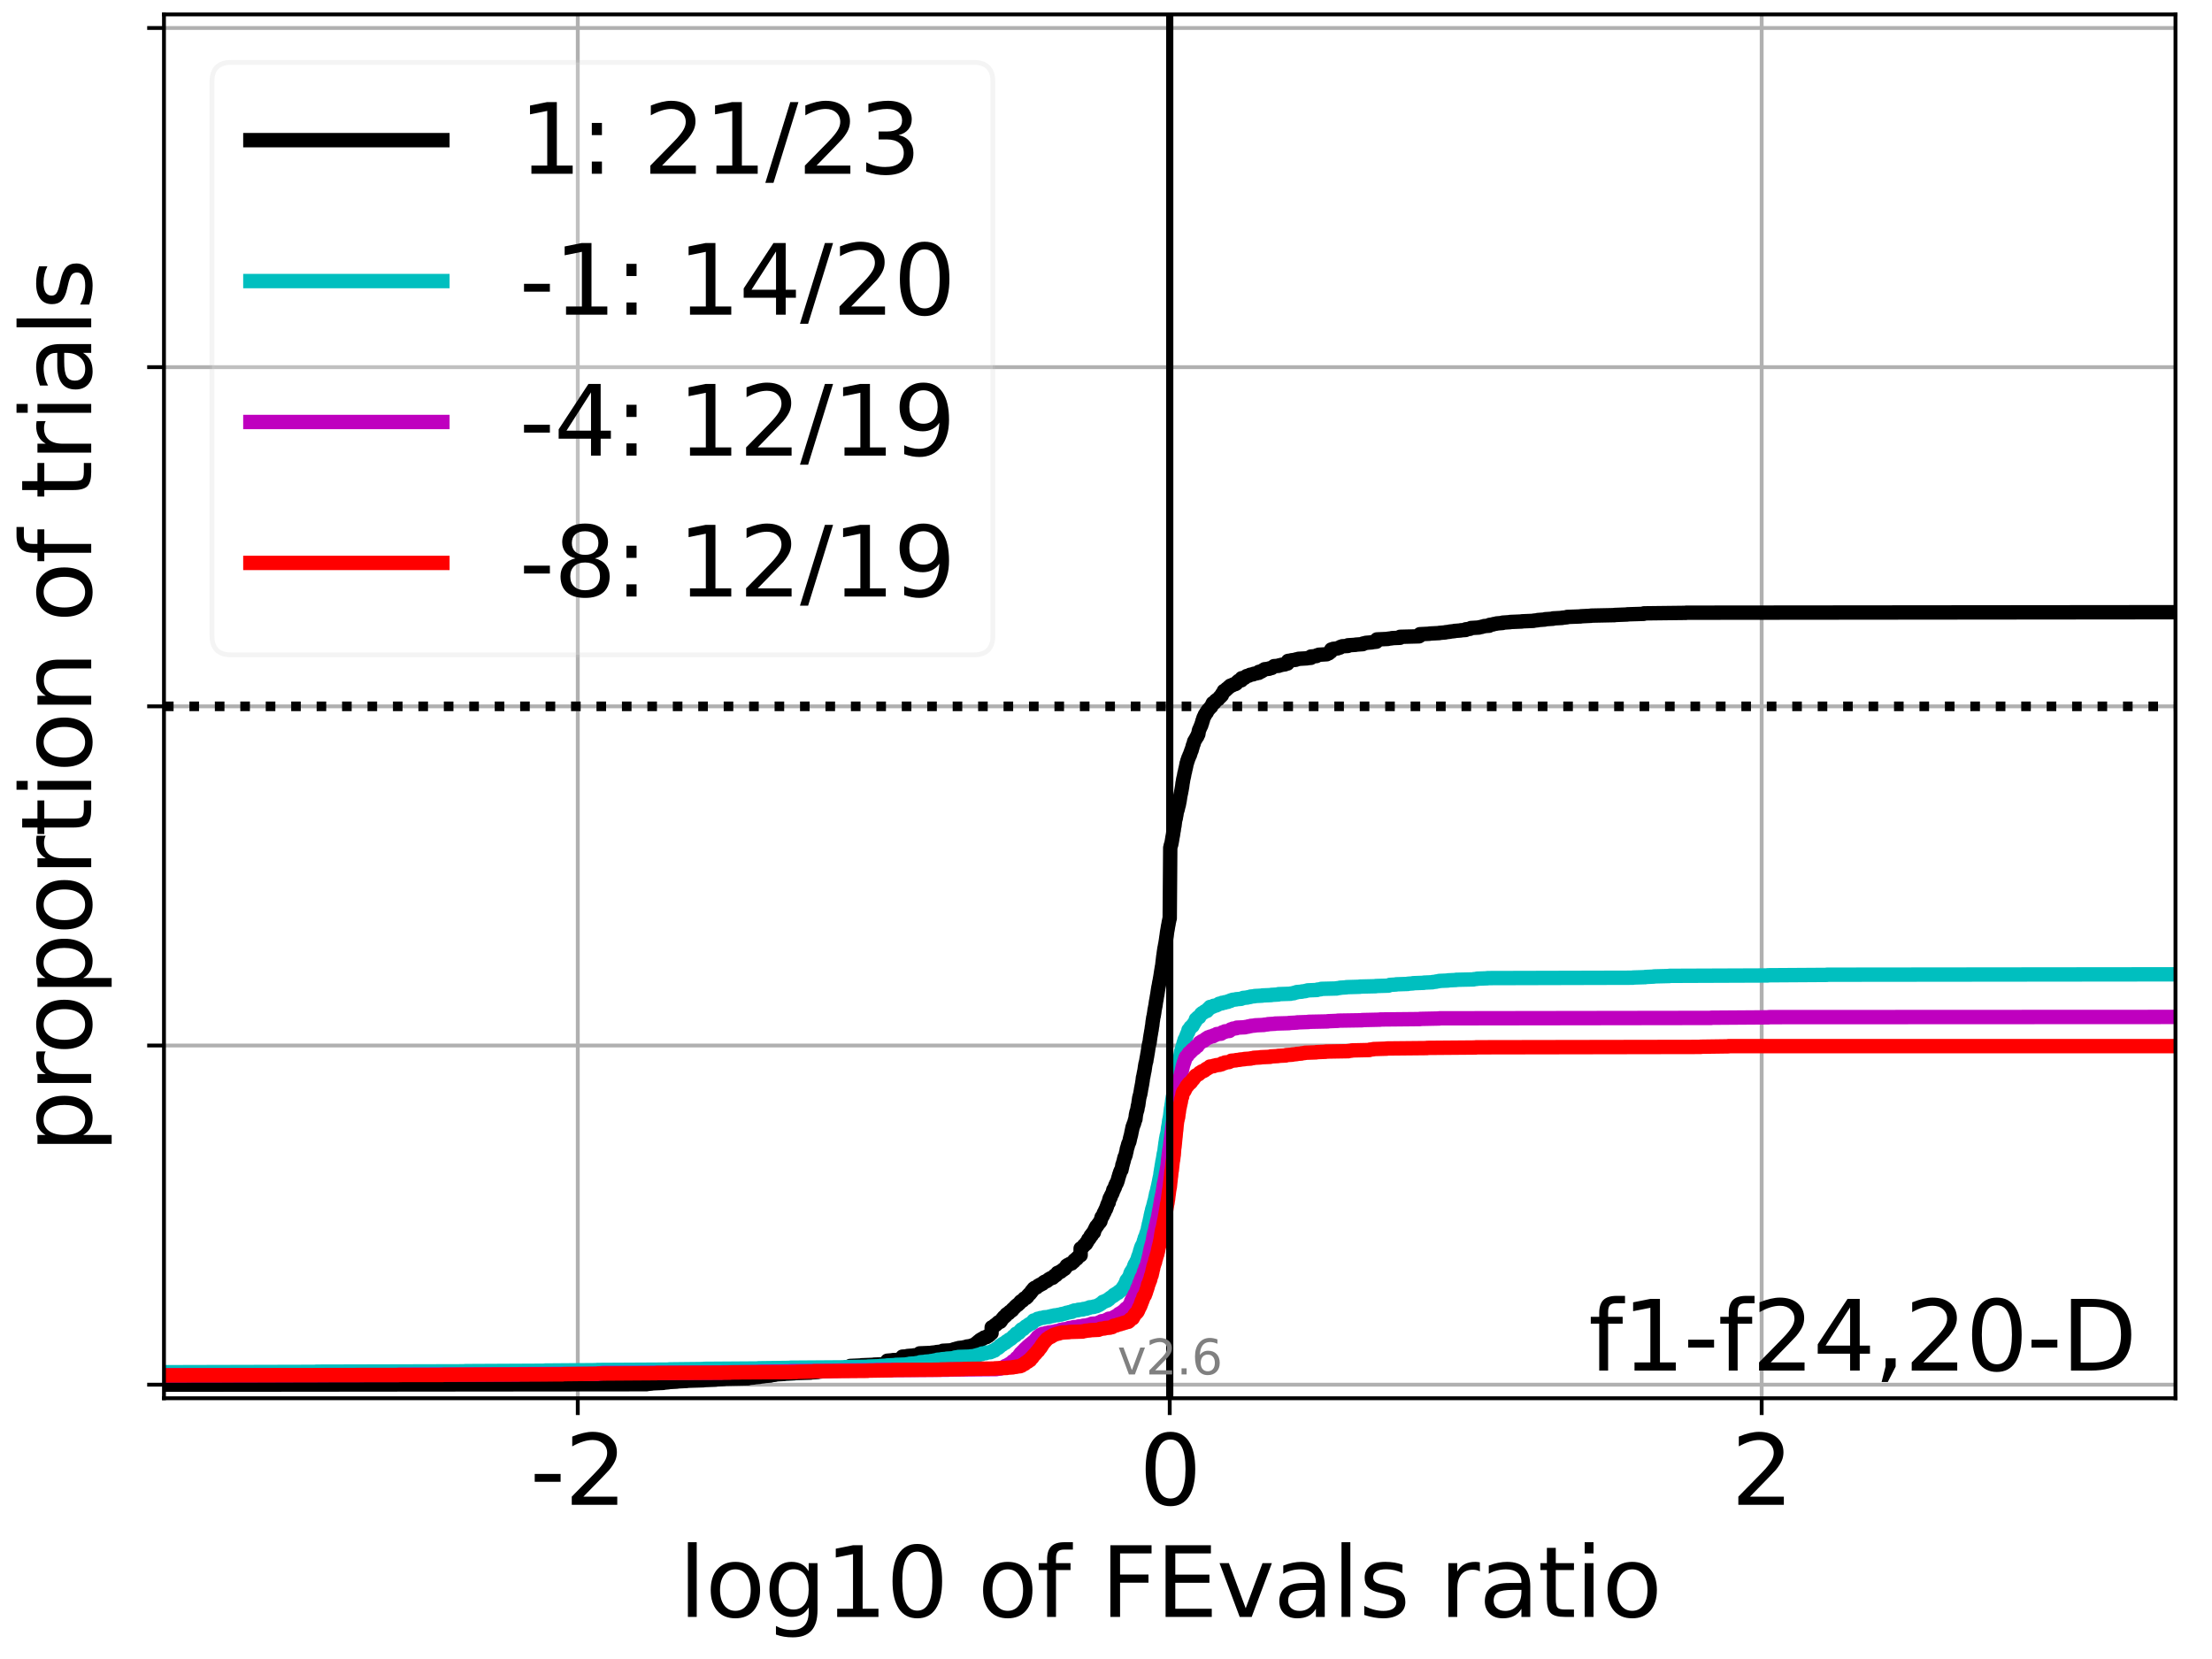<?xml version="1.0" encoding="utf-8" standalone="no"?>
<!DOCTYPE svg PUBLIC "-//W3C//DTD SVG 1.1//EN"
  "http://www.w3.org/Graphics/SVG/1.1/DTD/svg11.dtd">
<svg xmlns:xlink="http://www.w3.org/1999/xlink" width="460.8pt" height="345.6pt" viewBox="0 0 460.8 345.6" xmlns="http://www.w3.org/2000/svg" version="1.1">
 <defs>
  <style type="text/css">*{stroke-linejoin: round; stroke-linecap: butt}</style>
 </defs>
 <g id="figure_1">
  <g id="patch_1">
   <path d="M 0 345.6 
L 460.8 345.6 
L 460.8 0 
L 0 0 
z
" style="fill: #ffffff"/>
  </g>
  <g id="axes_1">
   <g id="patch_2">
    <path d="M 34.16 291.28 
L 453.192 291.28 
L 453.192 3 
L 34.16 3 
z
" style="fill: #ffffff"/>
   </g>
   <g id="matplotlib.axis_1">
    <g id="xtick_1">
     <g id="line2d_1">
      <path d="M 120.362 291.28 
L 120.362 3 
" clip-path="url(#pa30c2a8d41)" style="fill: none; stroke: #b0b0b0; stroke-width: 0.8; stroke-linecap: square"/>
     </g>
     <g id="line2d_2">
      <defs>
       <path id="m21a9958840" d="M 0 0 
L 0 3.5 
" style="stroke: #000000; stroke-width: 0.8"/>
      </defs>
      <g>
       <use xlink:href="#m21a9958840" x="120.362" y="291.28" style="stroke: #000000; stroke-width: 0.8"/>
      </g>
     </g>
     <g id="text_1">
      <!-- -2 -->
      <g transform="translate(110.391 313.477)scale(0.2 -0.2)">
       <defs>
        <path id="DejaVuSans-2d" d="M 313 2009 
L 1997 2009 
L 1997 1497 
L 313 1497 
L 313 2009 
z
" transform="scale(0.016)"/>
        <path id="DejaVuSans-32" d="M 1228 531 
L 3431 531 
L 3431 0 
L 469 0 
L 469 531 
Q 828 903 1448 1529 
Q 2069 2156 2228 2338 
Q 2531 2678 2651 2914 
Q 2772 3150 2772 3378 
Q 2772 3750 2511 3984 
Q 2250 4219 1831 4219 
Q 1534 4219 1204 4116 
Q 875 4013 500 3803 
L 500 4441 
Q 881 4594 1212 4672 
Q 1544 4750 1819 4750 
Q 2544 4750 2975 4387 
Q 3406 4025 3406 3419 
Q 3406 3131 3298 2873 
Q 3191 2616 2906 2266 
Q 2828 2175 2409 1742 
Q 1991 1309 1228 531 
z
" transform="scale(0.016)"/>
       </defs>
       <use xlink:href="#DejaVuSans-2d"/>
       <use xlink:href="#DejaVuSans-32" x="36.084"/>
      </g>
     </g>
    </g>
    <g id="xtick_2">
     <g id="line2d_3">
      <path d="M 243.676 291.28 
L 243.676 3 
" clip-path="url(#pa30c2a8d41)" style="fill: none; stroke: #b0b0b0; stroke-width: 0.8; stroke-linecap: square"/>
     </g>
     <g id="line2d_4">
      <g>
       <use xlink:href="#m21a9958840" x="243.676" y="291.28" style="stroke: #000000; stroke-width: 0.8"/>
      </g>
     </g>
     <g id="text_2">
      <!-- 0 -->
      <g transform="translate(237.314 313.477)scale(0.2 -0.2)">
       <defs>
        <path id="DejaVuSans-30" d="M 2034 4250 
Q 1547 4250 1301 3770 
Q 1056 3291 1056 2328 
Q 1056 1369 1301 889 
Q 1547 409 2034 409 
Q 2525 409 2770 889 
Q 3016 1369 3016 2328 
Q 3016 3291 2770 3770 
Q 2525 4250 2034 4250 
z
M 2034 4750 
Q 2819 4750 3233 4129 
Q 3647 3509 3647 2328 
Q 3647 1150 3233 529 
Q 2819 -91 2034 -91 
Q 1250 -91 836 529 
Q 422 1150 422 2328 
Q 422 3509 836 4129 
Q 1250 4750 2034 4750 
z
" transform="scale(0.016)"/>
       </defs>
       <use xlink:href="#DejaVuSans-30"/>
      </g>
     </g>
    </g>
    <g id="xtick_3">
     <g id="line2d_5">
      <path d="M 366.99 291.28 
L 366.99 3 
" clip-path="url(#pa30c2a8d41)" style="fill: none; stroke: #b0b0b0; stroke-width: 0.8; stroke-linecap: square"/>
     </g>
     <g id="line2d_6">
      <g>
       <use xlink:href="#m21a9958840" x="366.99" y="291.28" style="stroke: #000000; stroke-width: 0.8"/>
      </g>
     </g>
     <g id="text_3">
      <!-- 2 -->
      <g transform="translate(360.628 313.477)scale(0.2 -0.2)">
       <use xlink:href="#DejaVuSans-32"/>
      </g>
     </g>
    </g>
    <g id="text_4">
     <!-- log10 of FEvals ratio -->
     <g transform="translate(141.371 336.833)scale(0.2 -0.2)">
      <defs>
       <path id="DejaVuSans-6c" d="M 603 4863 
L 1178 4863 
L 1178 0 
L 603 0 
L 603 4863 
z
" transform="scale(0.016)"/>
       <path id="DejaVuSans-6f" d="M 1959 3097 
Q 1497 3097 1228 2736 
Q 959 2375 959 1747 
Q 959 1119 1226 758 
Q 1494 397 1959 397 
Q 2419 397 2687 759 
Q 2956 1122 2956 1747 
Q 2956 2369 2687 2733 
Q 2419 3097 1959 3097 
z
M 1959 3584 
Q 2709 3584 3137 3096 
Q 3566 2609 3566 1747 
Q 3566 888 3137 398 
Q 2709 -91 1959 -91 
Q 1206 -91 779 398 
Q 353 888 353 1747 
Q 353 2609 779 3096 
Q 1206 3584 1959 3584 
z
" transform="scale(0.016)"/>
       <path id="DejaVuSans-67" d="M 2906 1791 
Q 2906 2416 2648 2759 
Q 2391 3103 1925 3103 
Q 1463 3103 1205 2759 
Q 947 2416 947 1791 
Q 947 1169 1205 825 
Q 1463 481 1925 481 
Q 2391 481 2648 825 
Q 2906 1169 2906 1791 
z
M 3481 434 
Q 3481 -459 3084 -895 
Q 2688 -1331 1869 -1331 
Q 1566 -1331 1297 -1286 
Q 1028 -1241 775 -1147 
L 775 -588 
Q 1028 -725 1275 -790 
Q 1522 -856 1778 -856 
Q 2344 -856 2625 -561 
Q 2906 -266 2906 331 
L 2906 616 
Q 2728 306 2450 153 
Q 2172 0 1784 0 
Q 1141 0 747 490 
Q 353 981 353 1791 
Q 353 2603 747 3093 
Q 1141 3584 1784 3584 
Q 2172 3584 2450 3431 
Q 2728 3278 2906 2969 
L 2906 3500 
L 3481 3500 
L 3481 434 
z
" transform="scale(0.016)"/>
       <path id="DejaVuSans-31" d="M 794 531 
L 1825 531 
L 1825 4091 
L 703 3866 
L 703 4441 
L 1819 4666 
L 2450 4666 
L 2450 531 
L 3481 531 
L 3481 0 
L 794 0 
L 794 531 
z
" transform="scale(0.016)"/>
       <path id="DejaVuSans-20" transform="scale(0.016)"/>
       <path id="DejaVuSans-66" d="M 2375 4863 
L 2375 4384 
L 1825 4384 
Q 1516 4384 1395 4259 
Q 1275 4134 1275 3809 
L 1275 3500 
L 2222 3500 
L 2222 3053 
L 1275 3053 
L 1275 0 
L 697 0 
L 697 3053 
L 147 3053 
L 147 3500 
L 697 3500 
L 697 3744 
Q 697 4328 969 4595 
Q 1241 4863 1831 4863 
L 2375 4863 
z
" transform="scale(0.016)"/>
       <path id="DejaVuSans-46" d="M 628 4666 
L 3309 4666 
L 3309 4134 
L 1259 4134 
L 1259 2759 
L 3109 2759 
L 3109 2228 
L 1259 2228 
L 1259 0 
L 628 0 
L 628 4666 
z
" transform="scale(0.016)"/>
       <path id="DejaVuSans-45" d="M 628 4666 
L 3578 4666 
L 3578 4134 
L 1259 4134 
L 1259 2753 
L 3481 2753 
L 3481 2222 
L 1259 2222 
L 1259 531 
L 3634 531 
L 3634 0 
L 628 0 
L 628 4666 
z
" transform="scale(0.016)"/>
       <path id="DejaVuSans-76" d="M 191 3500 
L 800 3500 
L 1894 563 
L 2988 3500 
L 3597 3500 
L 2284 0 
L 1503 0 
L 191 3500 
z
" transform="scale(0.016)"/>
       <path id="DejaVuSans-61" d="M 2194 1759 
Q 1497 1759 1228 1600 
Q 959 1441 959 1056 
Q 959 750 1161 570 
Q 1363 391 1709 391 
Q 2188 391 2477 730 
Q 2766 1069 2766 1631 
L 2766 1759 
L 2194 1759 
z
M 3341 1997 
L 3341 0 
L 2766 0 
L 2766 531 
Q 2569 213 2275 61 
Q 1981 -91 1556 -91 
Q 1019 -91 701 211 
Q 384 513 384 1019 
Q 384 1609 779 1909 
Q 1175 2209 1959 2209 
L 2766 2209 
L 2766 2266 
Q 2766 2663 2505 2880 
Q 2244 3097 1772 3097 
Q 1472 3097 1187 3025 
Q 903 2953 641 2809 
L 641 3341 
Q 956 3463 1253 3523 
Q 1550 3584 1831 3584 
Q 2591 3584 2966 3190 
Q 3341 2797 3341 1997 
z
" transform="scale(0.016)"/>
       <path id="DejaVuSans-73" d="M 2834 3397 
L 2834 2853 
Q 2591 2978 2328 3040 
Q 2066 3103 1784 3103 
Q 1356 3103 1142 2972 
Q 928 2841 928 2578 
Q 928 2378 1081 2264 
Q 1234 2150 1697 2047 
L 1894 2003 
Q 2506 1872 2764 1633 
Q 3022 1394 3022 966 
Q 3022 478 2636 193 
Q 2250 -91 1575 -91 
Q 1294 -91 989 -36 
Q 684 19 347 128 
L 347 722 
Q 666 556 975 473 
Q 1284 391 1588 391 
Q 1994 391 2212 530 
Q 2431 669 2431 922 
Q 2431 1156 2273 1281 
Q 2116 1406 1581 1522 
L 1381 1569 
Q 847 1681 609 1914 
Q 372 2147 372 2553 
Q 372 3047 722 3315 
Q 1072 3584 1716 3584 
Q 2034 3584 2315 3537 
Q 2597 3491 2834 3397 
z
" transform="scale(0.016)"/>
       <path id="DejaVuSans-72" d="M 2631 2963 
Q 2534 3019 2420 3045 
Q 2306 3072 2169 3072 
Q 1681 3072 1420 2755 
Q 1159 2438 1159 1844 
L 1159 0 
L 581 0 
L 581 3500 
L 1159 3500 
L 1159 2956 
Q 1341 3275 1631 3429 
Q 1922 3584 2338 3584 
Q 2397 3584 2469 3576 
Q 2541 3569 2628 3553 
L 2631 2963 
z
" transform="scale(0.016)"/>
       <path id="DejaVuSans-74" d="M 1172 4494 
L 1172 3500 
L 2356 3500 
L 2356 3053 
L 1172 3053 
L 1172 1153 
Q 1172 725 1289 603 
Q 1406 481 1766 481 
L 2356 481 
L 2356 0 
L 1766 0 
Q 1100 0 847 248 
Q 594 497 594 1153 
L 594 3053 
L 172 3053 
L 172 3500 
L 594 3500 
L 594 4494 
L 1172 4494 
z
" transform="scale(0.016)"/>
       <path id="DejaVuSans-69" d="M 603 3500 
L 1178 3500 
L 1178 0 
L 603 0 
L 603 3500 
z
M 603 4863 
L 1178 4863 
L 1178 4134 
L 603 4134 
L 603 4863 
z
" transform="scale(0.016)"/>
      </defs>
      <use xlink:href="#DejaVuSans-6c"/>
      <use xlink:href="#DejaVuSans-6f" x="27.783"/>
      <use xlink:href="#DejaVuSans-67" x="88.965"/>
      <use xlink:href="#DejaVuSans-31" x="152.441"/>
      <use xlink:href="#DejaVuSans-30" x="216.064"/>
      <use xlink:href="#DejaVuSans-20" x="279.688"/>
      <use xlink:href="#DejaVuSans-6f" x="311.475"/>
      <use xlink:href="#DejaVuSans-66" x="372.656"/>
      <use xlink:href="#DejaVuSans-20" x="407.861"/>
      <use xlink:href="#DejaVuSans-46" x="439.648"/>
      <use xlink:href="#DejaVuSans-45" x="497.168"/>
      <use xlink:href="#DejaVuSans-76" x="560.352"/>
      <use xlink:href="#DejaVuSans-61" x="619.531"/>
      <use xlink:href="#DejaVuSans-6c" x="680.811"/>
      <use xlink:href="#DejaVuSans-73" x="708.594"/>
      <use xlink:href="#DejaVuSans-20" x="760.693"/>
      <use xlink:href="#DejaVuSans-72" x="792.48"/>
      <use xlink:href="#DejaVuSans-61" x="833.594"/>
      <use xlink:href="#DejaVuSans-74" x="894.873"/>
      <use xlink:href="#DejaVuSans-69" x="934.082"/>
      <use xlink:href="#DejaVuSans-6f" x="961.865"/>
     </g>
    </g>
   </g>
   <g id="matplotlib.axis_2">
    <g id="ytick_1">
     <g id="line2d_7">
      <path d="M 34.16 288.454 
L 453.192 288.454 
" clip-path="url(#pa30c2a8d41)" style="fill: none; stroke: #b0b0b0; stroke-width: 0.8; stroke-linecap: square"/>
     </g>
     <g id="line2d_8">
      <defs>
       <path id="m8d057340ac" d="M 0 0 
L -3.5 0 
" style="stroke: #000000; stroke-width: 0.8"/>
      </defs>
      <g>
       <use xlink:href="#m8d057340ac" x="34.16" y="288.454" style="stroke: #000000; stroke-width: 0.8"/>
      </g>
     </g>
    </g>
    <g id="ytick_2">
     <g id="line2d_9">
      <path d="M 34.16 217.797 
L 453.192 217.797 
" clip-path="url(#pa30c2a8d41)" style="fill: none; stroke: #b0b0b0; stroke-width: 0.8; stroke-linecap: square"/>
     </g>
     <g id="line2d_10">
      <g>
       <use xlink:href="#m8d057340ac" x="34.16" y="217.797" style="stroke: #000000; stroke-width: 0.8"/>
      </g>
     </g>
    </g>
    <g id="ytick_3">
     <g id="line2d_11">
      <path d="M 34.16 147.14 
L 453.192 147.14 
" clip-path="url(#pa30c2a8d41)" style="fill: none; stroke: #b0b0b0; stroke-width: 0.8; stroke-linecap: square"/>
     </g>
     <g id="line2d_12">
      <g>
       <use xlink:href="#m8d057340ac" x="34.16" y="147.14" style="stroke: #000000; stroke-width: 0.8"/>
      </g>
     </g>
    </g>
    <g id="ytick_4">
     <g id="line2d_13">
      <path d="M 34.16 76.483 
L 453.192 76.483 
" clip-path="url(#pa30c2a8d41)" style="fill: none; stroke: #b0b0b0; stroke-width: 0.8; stroke-linecap: square"/>
     </g>
     <g id="line2d_14">
      <g>
       <use xlink:href="#m8d057340ac" x="34.16" y="76.483" style="stroke: #000000; stroke-width: 0.8"/>
      </g>
     </g>
    </g>
    <g id="ytick_5">
     <g id="line2d_15">
      <path d="M 34.16 5.826 
L 453.192 5.826 
" clip-path="url(#pa30c2a8d41)" style="fill: none; stroke: #b0b0b0; stroke-width: 0.8; stroke-linecap: square"/>
     </g>
     <g id="line2d_16">
      <g>
       <use xlink:href="#m8d057340ac" x="34.16" y="5.826" style="stroke: #000000; stroke-width: 0.8"/>
      </g>
     </g>
    </g>
    <g id="text_5">
     <!-- proportion of trials -->
     <g transform="translate(19.001 240.146)rotate(-90)scale(0.2 -0.2)">
      <defs>
       <path id="DejaVuSans-70" d="M 1159 525 
L 1159 -1331 
L 581 -1331 
L 581 3500 
L 1159 3500 
L 1159 2969 
Q 1341 3281 1617 3432 
Q 1894 3584 2278 3584 
Q 2916 3584 3314 3078 
Q 3713 2572 3713 1747 
Q 3713 922 3314 415 
Q 2916 -91 2278 -91 
Q 1894 -91 1617 61 
Q 1341 213 1159 525 
z
M 3116 1747 
Q 3116 2381 2855 2742 
Q 2594 3103 2138 3103 
Q 1681 3103 1420 2742 
Q 1159 2381 1159 1747 
Q 1159 1113 1420 752 
Q 1681 391 2138 391 
Q 2594 391 2855 752 
Q 3116 1113 3116 1747 
z
" transform="scale(0.016)"/>
       <path id="DejaVuSans-6e" d="M 3513 2113 
L 3513 0 
L 2938 0 
L 2938 2094 
Q 2938 2591 2744 2837 
Q 2550 3084 2163 3084 
Q 1697 3084 1428 2787 
Q 1159 2491 1159 1978 
L 1159 0 
L 581 0 
L 581 3500 
L 1159 3500 
L 1159 2956 
Q 1366 3272 1645 3428 
Q 1925 3584 2291 3584 
Q 2894 3584 3203 3211 
Q 3513 2838 3513 2113 
z
" transform="scale(0.016)"/>
      </defs>
      <use xlink:href="#DejaVuSans-70"/>
      <use xlink:href="#DejaVuSans-72" x="63.477"/>
      <use xlink:href="#DejaVuSans-6f" x="102.34"/>
      <use xlink:href="#DejaVuSans-70" x="163.521"/>
      <use xlink:href="#DejaVuSans-6f" x="226.998"/>
      <use xlink:href="#DejaVuSans-72" x="288.18"/>
      <use xlink:href="#DejaVuSans-74" x="329.293"/>
      <use xlink:href="#DejaVuSans-69" x="368.502"/>
      <use xlink:href="#DejaVuSans-6f" x="396.285"/>
      <use xlink:href="#DejaVuSans-6e" x="457.467"/>
      <use xlink:href="#DejaVuSans-20" x="520.846"/>
      <use xlink:href="#DejaVuSans-6f" x="552.633"/>
      <use xlink:href="#DejaVuSans-66" x="613.814"/>
      <use xlink:href="#DejaVuSans-20" x="649.02"/>
      <use xlink:href="#DejaVuSans-74" x="680.807"/>
      <use xlink:href="#DejaVuSans-72" x="720.016"/>
      <use xlink:href="#DejaVuSans-69" x="761.129"/>
      <use xlink:href="#DejaVuSans-61" x="788.912"/>
      <use xlink:href="#DejaVuSans-6c" x="850.191"/>
      <use xlink:href="#DejaVuSans-73" x="877.975"/>
     </g>
    </g>
   </g>
   <g id="line2d_17">
    <path d="M 34.16 288.454 
L 134.684 288.352 
L 134.684 288.318 
L 135.771 288.216 
L 135.771 288.182 
L 138.168 288.08 
L 138.168 288.046 
L 139.238 287.944 
L 139.238 287.911 
L 141.041 287.809 
L 141.041 287.775 
L 143.104 287.673 
L 143.104 287.639 
L 146.506 287.537 
L 146.506 287.503 
L 149.085 287.401 
L 149.085 287.367 
L 150.909 287.266 
L 150.909 287.232 
L 155.83 287.13 
L 155.874 287.062 
L 157.031 286.96 
L 157.031 286.926 
L 158.236 286.824 
L 158.236 286.79 
L 159.123 286.688 
L 159.123 286.654 
L 160.51 286.553 
L 160.518 286.485 
L 161.486 286.383 
L 161.504 286.315 
L 163.388 286.213 
L 163.388 286.179 
L 165.46 286.077 
L 165.46 286.043 
L 168.853 285.941 
L 168.853 285.908 
L 170.38 285.806 
L 170.38 285.772 
L 171.337 285.67 
L 171.337 285.636 
L 172.915 285.534 
L 173.009 285.161 
L 174.587 285.059 
L 174.587 285.025 
L 176.998 284.923 
L 176.998 284.889 
L 177.137 284.889 
L 177.137 284.787 
L 177.137 284.55 
L 179.467 284.448 
L 179.467 284.414 
L 182.052 284.312 
L 182.052 284.278 
L 184.575 284.176 
L 184.575 284.142 
L 184.84 284.142 
L 184.84 284.04 
L 184.84 283.463 
L 186.058 283.361 
L 186.058 283.327 
L 187.994 283.293 
L 187.994 283.226 
L 187.994 282.614 
L 189.061 282.547 
L 189.061 282.513 
L 189.061 282.479 
L 190.414 282.377 
L 190.414 282.343 
L 191.57 282.309 
L 191.57 282.241 
L 191.57 281.935 
L 194.074 281.834 
L 194.074 281.8 
L 195.08 281.698 
L 195.08 281.664 
L 196.13 281.562 
L 196.13 281.528 
L 196.406 281.426 
L 196.406 281.392 
L 198.318 281.29 
L 198.327 281.223 
L 198.732 281.121 
L 198.732 281.087 
L 199.224 280.985 
L 199.224 280.951 
L 199.755 280.849 
L 199.755 280.815 
L 200.742 280.713 
L 200.742 280.679 
L 201.336 280.578 
L 201.411 280.51 
L 202.223 280.408 
L 202.308 280.34 
L 202.773 280.238 
L 202.84 280.136 
L 203.139 280.034 
L 203.139 280 
L 203.393 279.899 
L 203.503 279.695 
L 203.679 279.593 
L 203.679 279.559 
L 203.829 279.525 
L 203.829 279.457 
L 203.829 279.423 
L 204.086 279.321 
L 204.164 279.152 
L 204.438 279.05 
L 204.488 278.948 
L 204.776 278.846 
L 204.852 278.778 
L 205.009 278.676 
L 205.009 278.642 
L 205.505 278.541 
L 205.61 278.405 
L 205.9 278.303 
L 206.006 278.201 
L 206.156 278.099 
L 206.222 277.997 
L 206.343 277.896 
L 206.355 277.828 
L 206.555 277.726 
L 206.591 276.504 
L 206.905 276.402 
L 206.94 276.334 
L 207.118 276.232 
L 207.197 276.096 
L 207.452 275.994 
L 207.517 275.859 
L 207.723 275.757 
L 207.834 275.587 
L 207.987 275.485 
L 207.987 275.451 
L 208.386 275.349 
L 208.494 275.214 
L 208.557 275.112 
L 208.647 274.976 
L 208.716 274.874 
L 208.802 274.738 
L 208.902 274.636 
L 208.983 274.535 
L 209.109 274.433 
L 209.12 274.365 
L 209.309 274.263 
L 209.37 274.161 
L 209.535 274.059 
L 209.643 273.822 
L 209.817 273.72 
L 209.926 273.618 
L 210.13 273.55 
L 210.13 273.516 
L 210.22 273.414 
L 210.327 273.312 
L 210.378 273.244 
L 210.589 273.143 
L 210.683 273.041 
L 210.864 272.939 
L 210.953 272.735 
L 211.109 272.633 
L 211.109 272.599 
L 211.249 272.498 
L 211.332 272.396 
L 211.44 272.294 
L 211.545 272.158 
L 211.699 272.056 
L 211.801 271.92 
L 212.028 271.819 
L 212.115 271.683 
L 212.286 271.581 
L 212.39 271.479 
L 212.479 271.377 
L 212.547 271.208 
L 212.656 271.106 
L 212.749 271.038 
L 213.039 270.936 
L 213.132 270.766 
L 213.288 270.664 
L 213.386 270.495 
L 213.747 270.393 
L 213.839 270.257 
L 214.006 270.155 
L 214.114 269.883 
L 214.258 269.816 
L 214.258 269.782 
L 214.365 269.612 
L 214.564 269.51 
L 214.672 269.34 
L 214.785 269.238 
L 214.874 269.001 
L 215.05 268.899 
L 215.127 268.695 
L 215.294 268.593 
L 215.348 268.424 
L 215.529 268.322 
L 215.529 268.288 
L 215.943 268.186 
L 216.043 268.084 
L 216.149 267.982 
L 216.257 267.847 
L 216.566 267.745 
L 216.609 267.643 
L 216.938 267.541 
L 217.003 267.473 
L 217.204 267.405 
L 217.204 267.371 
L 217.263 267.269 
L 217.428 267.168 
L 217.428 267.134 
L 217.642 267.032 
L 217.642 266.998 
L 218.02 266.896 
L 218.105 266.828 
L 218.262 266.726 
L 218.366 266.59 
L 218.552 266.489 
L 218.552 266.455 
L 218.837 266.353 
L 218.848 266.285 
L 219.294 266.183 
L 219.401 266.013 
L 219.572 265.945 
L 219.572 265.911 
L 219.664 265.742 
L 219.999 265.64 
L 220.094 265.47 
L 220.233 265.402 
L 220.233 265.368 
L 220.29 265.165 
L 220.6 265.063 
L 220.6 265.029 
L 220.964 264.927 
L 220.988 264.825 
L 221.132 264.757 
L 221.132 264.723 
L 221.236 264.655 
L 221.457 264.553 
L 221.529 264.418 
L 221.805 264.316 
L 221.895 264.18 
L 221.984 264.078 
L 222.07 263.908 
L 222.136 263.807 
L 222.203 263.671 
L 222.42 263.569 
L 222.458 263.501 
L 222.769 263.399 
L 222.851 263.297 
L 223.238 263.195 
L 223.296 263.06 
L 223.493 262.958 
L 223.527 262.89 
L 223.704 262.788 
L 223.792 262.55 
L 224.011 262.449 
L 224.082 262.313 
L 224.325 262.211 
L 224.382 262.041 
L 224.549 261.939 
L 224.655 261.77 
L 224.86 261.668 
L 224.891 261.6 
L 225.115 261.498 
L 225.115 260.072 
L 225.321 259.97 
L 225.431 259.868 
L 225.551 259.767 
L 225.629 259.699 
L 225.704 259.597 
L 225.807 259.427 
L 225.988 259.325 
L 226.096 259.189 
L 226.226 259.122 
L 226.226 259.088 
L 226.314 258.85 
L 226.455 258.748 
L 226.54 258.578 
L 226.611 258.477 
L 226.717 258.171 
L 226.901 258.069 
L 226.972 257.933 
L 227.065 257.832 
L 227.16 257.56 
L 227.211 257.458 
L 227.211 257.424 
L 227.409 257.356 
L 227.409 257.322 
L 227.47 257.085 
L 227.564 257.051 
L 227.564 256.983 
L 227.647 256.847 
L 227.879 256.745 
L 227.961 256.372 
L 227.994 256.304 
L 227.994 256.27 
L 228.103 256.1 
L 228.134 255.998 
L 228.24 255.761 
L 228.345 255.659 
L 228.392 255.489 
L 228.538 255.387 
L 228.646 255.217 
L 228.707 255.116 
L 228.803 254.98 
L 228.891 254.878 
L 228.972 254.742 
L 229.104 254.64 
L 229.19 254.471 
L 229.243 254.437 
L 229.243 254.369 
L 229.334 254.063 
L 229.385 253.961 
L 229.488 253.554 
L 229.582 253.452 
L 229.645 253.384 
L 229.721 253.282 
L 229.828 253.011 
L 229.877 252.909 
L 229.959 252.671 
L 230.066 252.569 
L 230.146 252.332 
L 230.191 252.23 
L 230.295 251.992 
L 230.398 251.89 
L 230.499 251.517 
L 230.577 251.415 
L 230.687 250.974 
L 230.763 250.872 
L 230.837 250.634 
L 230.962 250.532 
L 231.065 249.989 
L 231.091 249.989 
L 231.091 249.887 
L 231.19 249.582 
L 231.337 249.48 
L 231.445 249.073 
L 231.517 248.971 
L 231.627 248.733 
L 231.704 248.631 
L 231.804 248.326 
L 231.845 248.258 
L 231.845 248.224 
L 231.929 247.85 
L 232.066 247.749 
L 232.158 247.477 
L 232.24 247.375 
L 232.336 246.968 
L 232.427 246.866 
L 232.506 246.594 
L 232.626 246.492 
L 232.719 246.187 
L 232.775 246.119 
L 232.775 246.085 
L 232.885 245.746 
L 232.909 245.644 
L 233.018 245.202 
L 233.071 245.101 
L 233.177 244.659 
L 233.247 244.557 
L 233.349 244.15 
L 233.413 244.048 
L 233.48 243.844 
L 233.612 243.743 
L 233.719 243.233 
L 233.758 243.131 
L 233.817 242.656 
L 233.889 242.554 
L 233.997 242.113 
L 234.043 242.011 
L 234.151 241.536 
L 234.179 241.434 
L 234.27 241.061 
L 234.36 240.959 
L 234.466 240.653 
L 234.493 240.585 
L 234.493 240.551 
L 234.6 240.042 
L 234.646 239.94 
L 234.746 239.329 
L 234.786 239.261 
L 234.786 239.227 
L 234.887 238.888 
L 234.929 238.786 
L 235.037 238.311 
L 235.09 238.209 
L 235.198 238.005 
L 235.247 237.903 
L 235.358 237.428 
L 235.371 237.36 
L 235.371 237.326 
L 235.476 236.885 
L 235.51 236.783 
L 235.615 236.376 
L 235.637 236.274 
L 235.746 235.697 
L 235.774 235.595 
L 235.883 235.086 
L 235.9 234.984 
L 235.973 234.678 
L 236.042 234.576 
L 236.134 234.237 
L 236.213 234.135 
L 236.324 233.728 
L 236.358 233.626 
L 236.465 233.218 
L 236.531 233.15 
L 236.531 233.116 
L 236.639 232.2 
L 236.669 232.098 
L 236.771 231.589 
L 236.822 231.487 
L 236.931 231.113 
L 236.946 231.046 
L 236.946 231.012 
L 237.043 230.367 
L 237.105 230.265 
L 237.211 229.484 
L 237.226 229.416 
L 237.226 229.382 
L 237.326 228.703 
L 237.356 228.601 
L 237.464 228.16 
L 237.512 228.058 
L 237.614 227.481 
L 237.636 227.379 
L 237.734 226.734 
L 237.766 226.632 
L 237.868 226.055 
L 237.898 225.953 
L 238 225.274 
L 238.024 225.172 
L 238.103 224.459 
L 238.154 224.358 
L 238.265 223.746 
L 238.282 223.679 
L 238.282 223.645 
L 238.387 223.135 
L 238.416 223.034 
L 238.525 222.253 
L 238.538 222.151 
L 238.639 221.574 
L 238.672 221.472 
L 238.776 221.064 
L 238.794 221.031 
L 238.794 220.963 
L 238.901 220.284 
L 238.934 220.182 
L 239.04 219.503 
L 239.064 219.401 
L 239.174 218.722 
L 239.183 218.688 
L 239.183 218.62 
L 239.281 217.975 
L 239.311 217.873 
L 239.408 217.33 
L 239.474 217.228 
L 239.583 216.346 
L 239.599 216.244 
L 239.706 215.565 
L 239.733 215.463 
L 239.842 214.75 
L 239.878 214.648 
L 239.985 213.833 
L 240.022 213.731 
L 240.127 212.747 
L 240.157 212.645 
L 240.265 211.864 
L 240.313 211.762 
L 240.42 211.117 
L 240.442 211.016 
L 240.538 210.269 
L 240.57 210.167 
L 240.664 209.658 
L 240.693 209.556 
L 240.798 208.809 
L 240.809 208.707 
L 240.916 208.198 
L 240.927 208.13 
L 240.927 208.096 
L 241.035 207.417 
L 241.066 207.315 
L 241.176 206.568 
L 241.192 206.466 
L 241.303 205.753 
L 241.321 205.652 
L 241.427 205.176 
L 241.436 205.074 
L 241.525 204.531 
L 241.566 204.429 
L 241.677 203.75 
L 241.7 203.649 
L 241.81 202.97 
L 241.824 202.868 
L 241.932 202.155 
L 241.955 202.053 
L 242.064 201.34 
L 242.106 201.238 
L 242.217 200.22 
L 242.233 200.118 
L 242.339 199.201 
L 242.363 199.099 
L 242.47 198.285 
L 242.487 198.183 
L 242.594 197.47 
L 242.626 197.368 
L 242.727 196.791 
L 242.755 196.689 
L 242.865 196.01 
L 242.885 195.908 
L 242.989 195.127 
L 243.014 195.025 
L 243.121 194.177 
L 243.137 194.075 
L 243.247 193.498 
L 243.258 193.396 
L 243.362 192.751 
L 243.398 192.649 
L 243.499 192.004 
L 243.534 191.902 
L 243.633 191.393 
L 243.676 191.325 
L 243.676 191.291 
L 243.785 176.591 
L 243.82 176.489 
L 243.913 176.048 
L 243.981 175.946 
L 244.087 175.403 
L 244.107 175.301 
L 244.217 174.656 
L 244.224 174.554 
L 244.335 174.011 
L 244.354 173.909 
L 244.459 173.162 
L 244.495 173.06 
L 244.605 172.178 
L 244.655 172.076 
L 244.764 171.193 
L 244.771 171.091 
L 244.862 170.684 
L 244.912 170.582 
L 245.015 169.937 
L 245.049 169.835 
L 245.147 169.156 
L 245.184 169.054 
L 245.285 168.749 
L 245.321 168.647 
L 245.432 168.138 
L 245.459 168.036 
L 245.568 167.662 
L 245.589 167.594 
L 245.589 167.56 
L 245.7 166.949 
L 245.727 166.848 
L 245.838 166.101 
L 245.853 165.999 
L 245.963 165.422 
L 245.997 165.32 
L 246.107 164.709 
L 246.131 164.607 
L 246.235 163.996 
L 246.259 163.894 
L 246.364 163.045 
L 246.398 162.943 
L 246.5 162.264 
L 246.533 162.163 
L 246.643 161.687 
L 246.662 161.585 
L 246.769 160.974 
L 246.82 160.872 
L 246.929 160.295 
L 246.965 160.193 
L 247.075 159.684 
L 247.099 159.616 
L 247.099 159.582 
L 247.203 159.005 
L 247.276 158.903 
L 247.371 158.428 
L 247.462 158.326 
L 247.561 157.885 
L 247.661 157.783 
L 247.772 157.376 
L 247.885 157.274 
L 247.981 156.866 
L 248.049 156.765 
L 248.149 156.391 
L 248.237 156.289 
L 248.332 155.882 
L 248.386 155.78 
L 248.495 155.305 
L 248.54 155.203 
L 248.616 155.033 
L 248.659 154.931 
L 248.765 154.456 
L 248.848 154.354 
L 248.957 154.117 
L 249.049 154.015 
L 249.16 153.777 
L 249.229 153.675 
L 249.287 153.539 
L 249.407 153.438 
L 249.514 153.064 
L 249.629 152.962 
L 249.737 152.283 
L 249.757 152.181 
L 249.831 151.978 
L 249.894 151.876 
L 249.978 151.638 
L 250.051 151.536 
L 250.151 151.231 
L 250.237 151.129 
L 250.344 150.688 
L 250.419 150.586 
L 250.501 150.145 
L 250.584 150.043 
L 250.692 149.567 
L 250.744 149.466 
L 250.838 149.262 
L 250.927 149.16 
L 250.983 148.922 
L 251.109 148.82 
L 251.207 148.549 
L 251.379 148.447 
L 251.478 148.142 
L 251.57 148.074 
L 251.57 148.04 
L 251.669 147.87 
L 251.796 147.768 
L 251.906 147.632 
L 251.992 147.53 
L 252.079 147.429 
L 252.223 147.327 
L 252.328 147.191 
L 252.383 147.089 
L 252.494 146.784 
L 252.557 146.682 
L 252.643 146.478 
L 252.995 146.376 
L 253.042 146.24 
L 253.124 146.172 
L 253.124 146.138 
L 253.227 145.969 
L 253.44 145.867 
L 253.499 145.765 
L 253.761 145.663 
L 253.845 145.493 
L 253.985 145.392 
L 254.076 145.222 
L 254.277 145.12 
L 254.342 144.916 
L 254.533 144.848 
L 254.533 144.814 
L 254.605 144.509 
L 254.735 144.441 
L 254.735 144.407 
L 254.832 144.237 
L 254.888 144.135 
L 254.947 143.932 
L 255.289 143.83 
L 255.351 143.762 
L 255.467 143.66 
L 255.532 143.49 
L 255.731 143.423 
L 255.731 143.389 
L 255.815 143.287 
L 255.944 143.185 
L 255.944 143.151 
L 256.186 143.049 
L 256.294 142.845 
L 256.753 142.744 
L 256.86 142.608 
L 257.355 142.506 
L 257.442 142.404 
L 257.527 142.404 
L 257.527 142.302 
L 257.597 142.2 
L 257.743 142.099 
L 257.78 142.031 
L 257.956 141.929 
L 258.013 141.827 
L 258.59 141.725 
L 258.661 141.284 
L 259.271 141.216 
L 259.271 141.182 
L 259.382 141.046 
L 259.624 140.944 
L 259.684 140.842 
L 260.173 140.741 
L 260.173 140.707 
L 260.41 140.605 
L 260.41 140.571 
L 261.069 140.469 
L 261.165 140.367 
L 261.785 140.265 
L 261.892 140.197 
L 262.237 140.163 
L 262.237 140.096 
L 262.237 139.96 
L 262.757 139.892 
L 262.757 139.858 
L 262.789 139.79 
L 263.087 139.688 
L 263.087 139.62 
L 263.353 139.518 
L 263.43 139.417 
L 264.38 139.315 
L 264.38 139.247 
L 264.944 139.145 
L 264.944 139.077 
L 265.175 138.975 
L 265.271 138.907 
L 265.391 138.873 
L 265.391 138.805 
L 265.391 138.772 
L 266.364 138.704 
L 266.364 138.67 
L 266.364 138.636 
L 266.928 138.534 
L 266.928 138.5 
L 267.684 138.398 
L 267.731 138.296 
L 268.212 138.228 
L 268.212 138.194 
L 268.317 137.685 
L 269.042 137.583 
L 269.042 137.549 
L 269.94 137.447 
L 269.94 137.38 
L 270.504 137.278 
L 270.504 137.244 
L 272.27 137.142 
L 272.27 137.108 
L 273.094 137.04 
L 273.094 137.006 
L 273.094 136.769 
L 274.249 136.667 
L 274.317 136.531 
L 274.732 136.429 
L 274.732 136.395 
L 276.392 136.293 
L 276.427 136.191 
L 276.831 136.09 
L 276.934 135.954 
L 277.01 135.852 
L 277.047 135.784 
L 277.222 135.784 
L 277.222 135.682 
L 277.319 135.309 
L 277.712 135.207 
L 277.712 135.173 
L 278.64 135.071 
L 278.717 135.003 
L 279.147 134.901 
L 279.222 134.766 
L 279.622 134.664 
L 279.622 134.63 
L 280.797 134.562 
L 280.797 134.528 
L 280.797 134.426 
L 282.421 134.324 
L 282.421 134.29 
L 283.898 134.188 
L 283.951 134.053 
L 284.527 133.951 
L 284.527 133.917 
L 285.777 133.815 
L 285.777 133.781 
L 286.737 133.679 
L 286.832 133.204 
L 289.122 133.102 
L 289.122 133.068 
L 289.986 132.966 
L 289.986 132.932 
L 291.655 132.864 
L 291.655 132.83 
L 291.655 132.661 
L 295.611 132.559 
L 295.611 132.525 
L 295.782 132.457 
L 295.782 132.423 
L 295.782 132.117 
L 297.814 132.016 
L 297.814 131.982 
L 299.84 131.88 
L 299.84 131.846 
L 301.096 131.744 
L 301.096 131.71 
L 302.011 131.608 
L 302.011 131.574 
L 303.003 131.472 
L 303.003 131.438 
L 304.309 131.337 
L 304.309 131.303 
L 305.333 131.235 
L 305.333 131.201 
L 305.333 131.099 
L 306.222 130.997 
L 306.222 130.963 
L 306.433 130.861 
L 306.433 130.827 
L 308.093 130.726 
L 308.093 130.692 
L 308.689 130.59 
L 308.689 130.556 
L 309.205 130.454 
L 309.205 130.42 
L 310.215 130.352 
L 310.215 130.318 
L 310.296 130.182 
L 311.023 130.081 
L 311.12 130.013 
L 311.771 129.911 
L 311.771 129.877 
L 313.036 129.775 
L 313.036 129.707 
L 314.587 129.605 
L 314.587 129.571 
L 317.045 129.469 
L 317.045 129.435 
L 319.461 129.334 
L 319.461 129.3 
L 320.378 129.198 
L 320.378 129.164 
L 321.806 129.062 
L 321.905 128.994 
L 323.513 128.892 
L 323.532 128.824 
L 325.412 128.723 
L 325.412 128.689 
L 326.446 128.587 
L 326.46 128.519 
L 329.287 128.417 
L 329.287 128.383 
L 331.429 128.281 
L 331.429 128.247 
L 336.356 128.145 
L 336.356 128.111 
L 338.985 128.01 
L 338.985 127.976 
L 342.414 127.874 
L 342.454 127.772 
L 351.224 127.67 
L 351.224 127.636 
L 453.192 127.534 
L 453.192 127.534 
" clip-path="url(#pa30c2a8d41)" style="fill: none; stroke: #000000; stroke-width: 3; stroke-linecap: square"/>
   </g>
   <g id="line2d_18">
    <path clip-path="url(#pa30c2a8d41)" style="fill: none; stroke: #000000; stroke-width: 3; stroke-linecap: square"/>
   </g>
   <g id="line2d_19">
    <path d="M 34.16 285.86 
L 65.844 285.781 
L 65.844 285.742 
L 96.885 285.663 
L 96.885 285.624 
L 113.545 285.545 
L 113.545 285.506 
L 124.381 285.427 
L 124.381 285.388 
L 139.391 285.309 
L 139.391 285.27 
L 146.659 285.192 
L 146.659 285.152 
L 157.981 285.074 
L 157.981 285.034 
L 164.668 284.956 
L 164.668 284.916 
L 175.943 284.838 
L 175.943 284.799 
L 180.821 284.72 
L 180.821 284.681 
L 183.311 284.602 
L 183.311 284.563 
L 184.787 284.484 
L 184.787 284.445 
L 186.568 284.366 
L 186.568 284.327 
L 188.882 284.248 
L 188.882 284.209 
L 189.495 284.13 
L 189.495 284.091 
L 190.822 284.012 
L 190.822 283.973 
L 191.618 283.895 
L 191.677 283.777 
L 192.767 283.698 
L 192.767 283.659 
L 193.863 283.58 
L 193.863 283.541 
L 194.581 283.462 
L 194.581 283.423 
L 195.153 283.344 
L 195.258 283.266 
L 196.196 283.187 
L 196.196 283.148 
L 197.23 283.069 
L 197.23 283.03 
L 198.567 282.951 
L 198.567 282.912 
L 198.941 282.833 
L 198.941 282.794 
L 199.635 282.715 
L 199.635 282.676 
L 202.159 282.598 
L 202.159 282.558 
L 203.171 282.48 
L 203.176 282.401 
L 203.597 282.322 
L 203.597 282.283 
L 204.046 282.205 
L 204.046 282.165 
L 204.506 282.087 
L 204.565 281.969 
L 205.354 281.89 
L 205.439 281.772 
L 206.307 281.694 
L 206.367 281.615 
L 206.718 281.536 
L 206.747 281.418 
L 207.2 281.34 
L 207.309 281.143 
L 207.481 281.065 
L 207.516 280.986 
L 207.698 280.908 
L 207.698 280.868 
L 207.964 280.79 
L 208.07 280.632 
L 208.249 280.554 
L 208.35 280.318 
L 208.542 280.239 
L 208.542 280.2 
L 208.833 280.122 
L 208.877 279.964 
L 209.11 279.886 
L 209.164 279.807 
L 209.463 279.728 
L 209.564 279.571 
L 209.608 279.493 
L 209.704 279.414 
L 209.963 279.335 
L 210.064 279.257 
L 210.119 279.178 
L 210.223 279.06 
L 210.472 278.982 
L 210.472 278.942 
L 210.644 278.864 
L 210.741 278.746 
L 210.872 278.667 
L 210.983 278.549 
L 211.066 278.471 
L 211.091 278.392 
L 211.307 278.314 
L 211.307 278.274 
L 211.542 278.196 
L 211.647 277.96 
L 211.676 277.881 
L 211.676 277.842 
L 211.986 277.763 
L 211.986 277.724 
L 212.26 277.645 
L 212.324 277.449 
L 212.511 277.37 
L 212.601 277.134 
L 212.752 277.056 
L 212.796 276.938 
L 213.192 276.859 
L 213.244 276.702 
L 213.405 276.624 
L 213.47 276.506 
L 213.66 276.427 
L 213.704 276.309 
L 213.94 276.231 
L 213.985 276.152 
L 214.18 276.073 
L 214.247 275.955 
L 214.475 275.877 
L 214.488 275.798 
L 214.872 275.72 
L 214.971 275.641 
L 215.089 275.562 
L 215.199 275.248 
L 215.243 275.169 
L 215.312 275.091 
L 215.768 275.012 
L 215.768 274.973 
L 216.081 274.894 
L 216.134 274.737 
L 216.666 274.658 
L 216.72 274.58 
L 217.425 274.501 
L 217.502 274.423 
L 218.504 274.344 
L 218.592 274.265 
L 219.09 274.187 
L 219.09 274.147 
L 219.621 274.069 
L 219.621 274.03 
L 220.415 273.951 
L 220.415 273.912 
L 221.07 273.833 
L 221.109 273.754 
L 221.675 273.676 
L 221.675 273.637 
L 222.095 273.558 
L 222.166 273.479 
L 222.679 273.401 
L 222.679 273.361 
L 223.305 273.283 
L 223.328 273.165 
L 223.766 273.086 
L 223.776 273.008 
L 224.628 272.929 
L 224.638 272.85 
L 225.605 272.772 
L 225.658 272.693 
L 226.359 272.615 
L 226.419 272.536 
L 226.871 272.457 
L 226.977 272.34 
L 227.851 272.261 
L 227.877 272.182 
L 228.432 272.104 
L 228.432 272.064 
L 228.662 271.986 
L 228.662 271.946 
L 228.924 271.868 
L 228.924 271.829 
L 229.132 271.75 
L 229.211 271.632 
L 229.434 271.553 
L 229.543 271.436 
L 229.698 271.357 
L 229.758 271.2 
L 230.167 271.121 
L 230.247 271.003 
L 230.666 270.925 
L 230.731 270.767 
L 230.998 270.689 
L 231.099 270.492 
L 231.278 270.414 
L 231.368 270.296 
L 231.528 270.217 
L 231.615 270.139 
L 231.767 270.06 
L 231.767 270.021 
L 231.986 269.942 
L 232.063 269.746 
L 232.352 269.667 
L 232.459 269.51 
L 232.642 269.431 
L 232.642 269.392 
L 232.93 269.313 
L 232.997 269.156 
L 233.116 269.077 
L 233.116 269.038 
L 233.349 268.959 
L 233.431 268.881 
L 233.486 268.802 
L 233.486 268.763 
L 233.622 268.724 
L 233.622 268.684 
L 233.677 268.566 
L 233.848 268.488 
L 233.953 268.173 
L 234.048 268.095 
L 234.144 267.898 
L 234.258 267.82 
L 234.361 267.505 
L 234.484 267.427 
L 234.594 267.034 
L 234.602 266.955 
L 234.699 266.719 
L 234.785 266.641 
L 234.862 266.523 
L 234.997 266.444 
L 235.064 266.248 
L 235.171 266.169 
L 235.26 265.933 
L 235.354 265.855 
L 235.465 265.304 
L 235.507 265.226 
L 235.613 264.99 
L 235.689 264.911 
L 235.774 264.754 
L 235.829 264.675 
L 235.934 264.479 
L 236.015 264.4 
L 236.125 264.165 
L 236.17 264.086 
L 236.273 263.693 
L 236.326 263.614 
L 236.414 263.378 
L 236.536 263.3 
L 236.636 263.025 
L 236.67 262.946 
L 236.755 262.75 
L 236.884 262.671 
L 236.991 262.239 
L 237.012 262.16 
L 237.111 261.806 
L 237.144 261.728 
L 237.251 261.453 
L 237.295 261.374 
L 237.388 261.02 
L 237.429 260.942 
L 237.524 260.509 
L 237.592 260.431 
L 237.692 259.959 
L 237.731 259.88 
L 237.838 259.605 
L 237.933 259.527 
L 238.006 259.291 
L 238.082 259.212 
L 238.181 258.937 
L 238.216 258.859 
L 238.299 258.466 
L 238.375 258.387 
L 238.482 257.876 
L 238.529 257.797 
L 238.633 257.601 
L 238.664 257.522 
L 238.774 257.129 
L 238.794 257.051 
L 238.894 256.776 
L 238.925 256.697 
L 239.027 256.422 
L 239.067 256.343 
L 239.171 255.714 
L 239.219 255.636 
L 239.319 255.007 
L 239.369 254.928 
L 239.475 254.417 
L 239.495 254.339 
L 239.604 253.828 
L 239.637 253.749 
L 239.728 253.16 
L 239.762 253.081 
L 239.859 252.609 
L 239.911 252.531 
L 240.018 251.941 
L 240.043 251.863 
L 240.143 251.548 
L 240.2 251.47 
L 240.31 250.919 
L 240.346 250.841 
L 240.446 250.369 
L 240.482 250.291 
L 240.582 249.937 
L 240.606 249.858 
L 240.716 249.229 
L 240.751 249.151 
L 240.848 248.601 
L 240.911 248.522 
L 240.998 248.129 
L 241.034 248.05 
L 241.131 247.5 
L 241.162 247.421 
L 241.271 246.95 
L 241.288 246.871 
L 241.379 246.4 
L 241.41 246.321 
L 241.518 245.692 
L 241.538 245.653 
L 241.538 245.614 
L 241.649 245.103 
L 241.685 245.024 
L 241.782 244.199 
L 241.807 244.12 
L 241.905 243.452 
L 241.935 243.373 
L 242.024 242.705 
L 242.055 242.626 
L 242.16 241.919 
L 242.186 241.84 
L 242.294 241.29 
L 242.312 241.212 
L 242.421 240.426 
L 242.445 240.347 
L 242.551 239.915 
L 242.569 239.836 
L 242.678 238.893 
L 242.698 238.814 
L 242.8 237.989 
L 242.827 237.91 
L 242.938 237.124 
L 242.967 237.045 
L 243.059 236.495 
L 243.098 236.417 
L 243.205 235.945 
L 243.233 235.866 
L 243.337 234.923 
L 243.353 234.845 
L 243.462 234.255 
L 243.478 234.176 
L 243.574 233.351 
L 243.615 233.272 
L 243.724 232.644 
L 243.746 232.565 
L 243.856 231.622 
L 243.867 231.543 
L 243.951 230.836 
L 243.994 230.757 
L 244.084 230.01 
L 244.111 229.932 
L 244.212 229.146 
L 244.232 229.067 
L 244.341 228.438 
L 244.377 228.36 
L 244.47 227.691 
L 244.511 227.613 
L 244.622 226.63 
L 244.631 226.552 
L 244.73 225.883 
L 244.763 225.805 
L 244.874 225.097 
L 244.886 225.019 
L 244.977 224.39 
L 245.041 224.311 
L 245.15 223.604 
L 245.162 223.525 
L 245.268 222.936 
L 245.317 222.857 
L 245.425 222.268 
L 245.439 222.189 
L 245.534 221.639 
L 245.558 221.56 
L 245.665 221.049 
L 245.693 220.971 
L 245.791 220.42 
L 245.843 220.342 
L 245.946 219.674 
L 245.97 219.674 
L 245.97 219.595 
L 246.078 218.966 
L 246.126 218.888 
L 246.23 218.494 
L 246.255 218.416 
L 246.356 218.023 
L 246.382 217.944 
L 246.485 217.63 
L 246.51 217.551 
L 246.611 217.119 
L 246.671 217.04 
L 246.771 216.608 
L 246.863 216.529 
L 246.953 216.254 
L 247.03 216.176 
L 247.132 215.822 
L 247.171 215.743 
L 247.281 215.429 
L 247.338 215.35 
L 247.423 215.114 
L 247.513 215.036 
L 247.588 214.564 
L 247.697 214.486 
L 247.794 214.328 
L 247.913 214.25 
L 248.018 213.975 
L 248.217 213.896 
L 248.241 213.817 
L 248.425 213.739 
L 248.532 213.424 
L 248.653 213.346 
L 248.758 213.11 
L 248.826 213.031 
L 248.898 212.913 
L 248.943 212.874 
L 248.943 212.835 
L 249.031 212.678 
L 249.083 212.638 
L 249.083 212.599 
L 249.127 212.324 
L 249.366 212.245 
L 249.47 212.088 
L 249.497 212.01 
L 249.497 211.97 
L 249.829 211.892 
L 249.934 211.616 
L 250.029 211.538 
L 250.109 211.42 
L 250.211 211.341 
L 250.219 211.223 
L 250.351 211.145 
L 250.457 211.027 
L 250.731 210.948 
L 250.84 210.83 
L 250.97 210.752 
L 250.998 210.673 
L 251.437 210.595 
L 251.496 210.437 
L 251.603 210.359 
L 251.712 210.123 
L 252.025 210.044 
L 252.066 209.769 
L 252.705 209.691 
L 252.814 209.533 
L 253.356 209.455 
L 253.356 209.416 
L 253.614 209.337 
L 253.706 209.258 
L 253.897 209.18 
L 253.951 209.101 
L 254.533 209.022 
L 254.576 208.905 
L 255.138 208.865 
L 255.138 208.826 
L 255.138 208.787 
L 255.765 208.708 
L 255.871 208.59 
L 256.321 208.512 
L 256.389 208.394 
L 256.778 208.315 
L 256.778 208.276 
L 257.515 208.197 
L 257.515 208.158 
L 258.538 208.079 
L 258.538 208.04 
L 258.877 207.961 
L 258.968 207.883 
L 259.862 207.804 
L 259.862 207.765 
L 260.446 207.686 
L 260.524 207.608 
L 261.373 207.529 
L 261.373 207.49 
L 262.942 207.411 
L 262.942 207.372 
L 264.835 207.293 
L 264.835 207.254 
L 266.31 207.175 
L 266.341 207.097 
L 268.846 207.018 
L 268.846 206.979 
L 269.56 206.9 
L 269.584 206.822 
L 270.073 206.743 
L 270.133 206.664 
L 271.199 206.586 
L 271.199 206.546 
L 271.931 206.468 
L 271.931 206.428 
L 272.404 206.35 
L 272.404 206.311 
L 274.359 206.232 
L 274.432 206.153 
L 275.179 206.075 
L 275.255 205.996 
L 278.463 205.918 
L 278.463 205.878 
L 279.157 205.8 
L 279.157 205.76 
L 280.486 205.682 
L 280.486 205.642 
L 283.268 205.564 
L 283.268 205.525 
L 286.597 205.446 
L 286.597 205.407 
L 289.255 205.328 
L 289.255 205.289 
L 289.524 205.21 
L 289.524 205.171 
L 290.853 205.092 
L 290.853 205.053 
L 293.273 204.974 
L 293.273 204.935 
L 294.381 204.856 
L 294.381 204.817 
L 296.619 204.738 
L 296.619 204.699 
L 298.419 204.621 
L 298.419 204.581 
L 299.192 204.503 
L 299.192 204.463 
L 299.811 204.385 
L 299.811 204.345 
L 301.627 204.267 
L 301.627 204.228 
L 303.344 204.149 
L 303.344 204.11 
L 306.957 204.031 
L 306.957 203.992 
L 307.722 203.913 
L 307.722 203.874 
L 309.882 203.795 
L 309.882 203.756 
L 340.154 203.677 
L 340.154 203.638 
L 342.756 203.559 
L 342.756 203.52 
L 344.556 203.441 
L 344.556 203.402 
L 347.764 203.324 
L 347.764 203.284 
L 368.214 203.206 
L 368.214 203.166 
L 380.578 203.088 
L 380.578 203.048 
L 453.192 202.97 
L 453.192 202.97 
" clip-path="url(#pa30c2a8d41)" style="fill: none; stroke: #00bfbf; stroke-width: 3; stroke-linecap: square"/>
   </g>
   <g id="line2d_20">
    <path clip-path="url(#pa30c2a8d41)" style="fill: none; stroke: #00bfbf; stroke-width: 3; stroke-linecap: square"/>
   </g>
   <g id="line2d_21">
    <path d="M 34.16 286.508 
L 83.03 286.427 
L 83.03 286.387 
L 108.07 286.306 
L 108.07 286.265 
L 124.496 286.184 
L 124.496 286.143 
L 125.448 286.062 
L 125.448 286.022 
L 150.274 285.941 
L 150.274 285.9 
L 158.046 285.819 
L 158.046 285.779 
L 164.668 285.698 
L 164.668 285.657 
L 174.337 285.576 
L 174.337 285.535 
L 182.459 285.454 
L 182.459 285.414 
L 197.569 285.333 
L 197.569 285.292 
L 207.592 285.211 
L 207.592 285.171 
L 208.408 285.09 
L 208.408 285.049 
L 208.743 284.968 
L 208.743 284.927 
L 209.117 284.846 
L 209.185 284.725 
L 209.327 284.644 
L 209.426 284.563 
L 209.849 284.482 
L 209.948 284.319 
L 210.206 284.238 
L 210.294 284.117 
L 210.558 284.036 
L 210.562 283.955 
L 210.769 283.874 
L 210.867 283.712 
L 210.977 283.63 
L 210.977 283.59 
L 211.271 283.509 
L 211.375 283.347 
L 211.504 283.266 
L 211.58 283.144 
L 211.668 283.063 
L 211.768 282.901 
L 211.979 282.82 
L 212.088 282.658 
L 212.146 282.577 
L 212.239 282.496 
L 212.297 282.415 
L 212.353 282.293 
L 212.486 282.212 
L 212.587 281.969 
L 212.711 281.888 
L 212.711 281.847 
L 212.945 281.766 
L 213.034 281.523 
L 213.158 281.442 
L 213.253 281.32 
L 213.391 281.239 
L 213.465 281.077 
L 213.591 280.996 
L 213.68 280.874 
L 213.823 280.793 
L 213.901 280.672 
L 214.056 280.591 
L 214.115 280.469 
L 214.258 280.388 
L 214.258 280.347 
L 214.446 280.266 
L 214.532 280.104 
L 214.697 280.023 
L 214.792 279.902 
L 214.96 279.82 
L 215.032 279.739 
L 215.133 279.658 
L 215.133 279.618 
L 215.34 279.537 
L 215.437 279.375 
L 215.56 279.294 
L 215.64 279.213 
L 215.739 279.131 
L 215.831 278.929 
L 215.971 278.848 
L 216.055 278.726 
L 216.128 278.645 
L 216.144 278.523 
L 216.409 278.442 
L 216.455 278.321 
L 216.61 278.24 
L 216.62 278.159 
L 216.858 278.078 
L 216.895 277.997 
L 217.183 277.915 
L 217.183 277.875 
L 217.825 277.794 
L 217.894 277.713 
L 218.469 277.632 
L 218.469 277.591 
L 219.271 277.51 
L 219.271 277.47 
L 220.002 277.389 
L 220.004 277.308 
L 220.823 277.226 
L 220.921 277.064 
L 221.466 276.983 
L 221.466 276.943 
L 222.255 276.862 
L 222.255 276.821 
L 222.673 276.74 
L 222.712 276.659 
L 223.508 276.578 
L 223.571 276.497 
L 224.58 276.416 
L 224.656 276.335 
L 225.645 276.254 
L 225.652 276.173 
L 226.674 276.092 
L 226.679 276.01 
L 227.229 275.929 
L 227.229 275.889 
L 227.424 275.808 
L 227.424 275.767 
L 228.586 275.686 
L 228.586 275.646 
L 228.891 275.565 
L 228.949 275.484 
L 229.252 275.403 
L 229.252 275.362 
L 229.473 275.281 
L 229.473 275.24 
L 230.152 275.159 
L 230.215 275.078 
L 230.565 274.997 
L 230.663 274.876 
L 230.935 274.795 
L 230.967 274.713 
L 231.866 274.632 
L 231.923 274.47 
L 232.186 274.389 
L 232.188 274.308 
L 232.533 274.227 
L 232.626 274.065 
L 232.91 273.984 
L 232.983 273.822 
L 233.103 273.741 
L 233.103 273.7 
L 233.554 273.619 
L 233.597 273.416 
L 233.897 273.335 
L 233.947 273.214 
L 234.069 273.133 
L 234.17 272.971 
L 234.373 272.89 
L 234.465 272.808 
L 234.51 272.727 
L 234.541 272.606 
L 234.813 272.525 
L 234.844 272.403 
L 235.059 272.322 
L 235.141 272.16 
L 235.212 272.079 
L 235.304 271.836 
L 235.398 271.755 
L 235.499 271.511 
L 235.576 271.43 
L 235.661 271.025 
L 235.779 270.944 
L 235.865 270.62 
L 235.933 270.539 
L 236.031 270.336 
L 236.125 270.255 
L 236.22 270.093 
L 236.268 270.012 
L 236.356 269.688 
L 236.509 269.606 
L 236.585 269.323 
L 236.668 269.242 
L 236.747 269.039 
L 236.808 268.958 
L 236.912 268.472 
L 236.956 268.391 
L 237.065 268.188 
L 237.126 268.107 
L 237.228 267.823 
L 237.27 267.742 
L 237.379 267.296 
L 237.462 267.215 
L 237.56 267.012 
L 237.586 266.931 
L 237.685 266.526 
L 237.729 266.445 
L 237.838 266.161 
L 237.931 266.08 
L 238.028 265.878 
L 238.06 265.797 
L 238.17 265.513 
L 238.214 265.432 
L 238.323 264.986 
L 238.336 264.905 
L 238.434 264.743 
L 238.527 264.662 
L 238.635 264.094 
L 238.691 264.013 
L 238.774 263.892 
L 238.847 263.81 
L 238.937 263.446 
L 238.99 263.365 
L 239.095 262.878 
L 239.12 262.797 
L 239.229 262.392 
L 239.249 262.311 
L 239.347 261.824 
L 239.404 261.743 
L 239.508 261.054 
L 239.541 260.973 
L 239.639 260.406 
L 239.672 260.325 
L 239.746 259.919 
L 239.792 259.838 
L 239.892 259.393 
L 239.939 259.311 
L 240.048 258.866 
L 240.089 258.785 
L 240.2 258.095 
L 240.23 258.014 
L 240.314 257.406 
L 240.364 257.325 
L 240.466 256.758 
L 240.536 256.677 
L 240.638 256.231 
L 240.654 256.15 
L 240.762 255.542 
L 240.786 255.461 
L 240.883 255.177 
L 240.907 255.096 
L 241.009 254.569 
L 241.029 254.488 
L 241.122 254.042 
L 241.162 253.961 
L 241.269 253.515 
L 241.288 253.434 
L 241.378 252.786 
L 241.425 252.705 
L 241.515 252.016 
L 241.561 251.935 
L 241.668 251.246 
L 241.685 251.165 
L 241.793 250.516 
L 241.807 250.435 
L 241.913 249.746 
L 241.945 249.665 
L 242.053 249.097 
L 242.106 249.016 
L 242.216 248.327 
L 242.232 248.246 
L 242.339 247.638 
L 242.36 247.557 
L 242.444 246.787 
L 242.495 246.706 
L 242.605 246.058 
L 242.638 245.977 
L 242.744 245.369 
L 242.766 245.287 
L 242.873 244.68 
L 242.888 244.639 
L 242.888 244.598 
L 242.996 244.112 
L 243.019 244.031 
L 243.112 243.382 
L 243.141 243.301 
L 243.249 242.693 
L 243.259 242.612 
L 243.354 241.356 
L 243.385 241.275 
L 243.491 240.383 
L 243.515 240.302 
L 243.616 239.491 
L 243.635 239.41 
L 243.742 238.883 
L 243.751 238.802 
L 243.858 237.708 
L 243.867 237.627 
L 243.974 236.897 
L 243.981 236.816 
L 244.087 235.925 
L 244.105 235.844 
L 244.215 234.79 
L 244.221 234.709 
L 244.326 234.06 
L 244.337 233.979 
L 244.445 233.169 
L 244.465 233.087 
L 244.573 231.871 
L 244.586 231.79 
L 244.697 230.98 
L 244.726 230.899 
L 244.83 230.088 
L 244.846 230.007 
L 244.951 229.561 
L 244.962 229.48 
L 245.065 228.426 
L 245.078 228.345 
L 245.176 227.575 
L 245.199 227.494 
L 245.31 226.643 
L 245.319 226.562 
L 245.424 226.116 
L 245.45 226.035 
L 245.543 225.467 
L 245.583 225.386 
L 245.689 224.86 
L 245.714 224.778 
L 245.781 224.495 
L 245.849 224.414 
L 245.957 224.008 
L 245.977 223.927 
L 246.055 223.522 
L 246.141 223.441 
L 246.243 222.833 
L 246.256 222.752 
L 246.367 222.306 
L 246.384 222.225 
L 246.487 221.82 
L 246.531 221.739 
L 246.613 221.374 
L 246.684 221.293 
L 246.79 220.928 
L 246.821 220.847 
L 246.924 220.442 
L 246.988 220.36 
L 247.042 220.198 
L 247.135 220.117 
L 247.238 220.036 
L 247.343 219.955 
L 247.452 219.712 
L 247.526 219.671 
L 247.526 219.631 
L 247.564 219.55 
L 247.668 219.469 
L 247.698 219.347 
L 247.924 219.266 
L 248.018 219.104 
L 248.168 219.023 
L 248.259 218.82 
L 248.449 218.739 
L 248.478 218.618 
L 248.692 218.537 
L 248.788 218.456 
L 248.943 218.374 
L 249.035 218.172 
L 249.099 218.091 
L 249.142 218.01 
L 249.46 217.929 
L 249.536 217.726 
L 249.606 217.645 
L 249.673 217.523 
L 249.831 217.442 
L 249.903 217.199 
L 250.21 217.118 
L 250.211 217.037 
L 250.351 216.956 
L 250.351 216.915 
L 250.764 216.834 
L 250.785 216.753 
L 250.941 216.672 
L 250.992 216.551 
L 251.248 216.469 
L 251.273 216.348 
L 251.562 216.267 
L 251.665 216.105 
L 252.025 216.064 
L 252.025 216.024 
L 252.108 215.943 
L 252.715 215.861 
L 252.814 215.699 
L 253.208 215.618 
L 253.28 215.537 
L 253.478 215.497 
L 253.478 215.456 
L 253.478 215.416 
L 254.384 215.335 
L 254.384 215.294 
L 254.576 215.213 
L 254.654 215.051 
L 255.138 214.97 
L 255.187 214.848 
L 256.116 214.767 
L 256.207 214.646 
L 256.352 214.564 
L 256.389 214.443 
L 256.794 214.362 
L 256.85 214.281 
L 257.561 214.2 
L 257.638 214.078 
L 259.389 213.997 
L 259.389 213.956 
L 259.991 213.875 
L 259.991 213.835 
L 260.546 213.754 
L 260.546 213.713 
L 261.46 213.632 
L 261.46 213.592 
L 263.314 213.511 
L 263.314 213.47 
L 264.161 213.389 
L 264.161 213.349 
L 265.599 213.267 
L 265.599 213.227 
L 268.526 213.146 
L 268.526 213.105 
L 270.191 213.024 
L 270.191 212.984 
L 272.585 212.903 
L 272.585 212.862 
L 276.603 212.781 
L 276.603 212.741 
L 278.709 212.659 
L 278.709 212.619 
L 283.759 212.538 
L 283.759 212.497 
L 287.502 212.416 
L 287.502 212.376 
L 295.802 212.295 
L 295.802 212.254 
L 299.836 212.173 
L 299.836 212.133 
L 356.478 212.051 
L 356.478 212.011 
L 368.446 211.93 
L 368.446 211.889 
L 453.192 211.849 
L 453.192 211.849 
" clip-path="url(#pa30c2a8d41)" style="fill: none; stroke: #bf00bf; stroke-width: 3; stroke-linecap: square"/>
   </g>
   <g id="line2d_22">
    <path clip-path="url(#pa30c2a8d41)" style="fill: none; stroke: #bf00bf; stroke-width: 3; stroke-linecap: square"/>
   </g>
   <g id="line2d_23">
    <path d="M 34.16 286.508 
L 92.296 286.427 
L 92.296 286.387 
L 117.223 286.306 
L 117.223 286.265 
L 124.539 286.184 
L 124.539 286.143 
L 136.747 286.062 
L 136.747 286.022 
L 152.051 285.941 
L 152.051 285.9 
L 165.95 285.819 
L 165.95 285.779 
L 169.495 285.698 
L 169.495 285.657 
L 180.725 285.576 
L 180.725 285.535 
L 185.845 285.454 
L 185.845 285.414 
L 195.962 285.333 
L 195.962 285.292 
L 200.777 285.211 
L 200.777 285.171 
L 207.257 285.09 
L 207.257 285.049 
L 209.721 284.968 
L 209.721 284.927 
L 210.991 284.846 
L 210.991 284.806 
L 211.745 284.725 
L 211.745 284.684 
L 212.537 284.603 
L 212.537 284.563 
L 212.838 284.482 
L 212.937 284.319 
L 213.213 284.238 
L 213.213 284.198 
L 213.473 284.117 
L 213.549 283.914 
L 213.743 283.833 
L 213.812 283.752 
L 214.125 283.671 
L 214.222 283.428 
L 214.599 283.347 
L 214.67 283.185 
L 214.734 283.104 
L 214.804 282.901 
L 215.049 282.82 
L 215.136 282.577 
L 215.205 282.496 
L 215.253 282.415 
L 215.411 282.333 
L 215.521 282.131 
L 215.686 282.05 
L 215.791 281.888 
L 215.889 281.807 
L 215.952 281.644 
L 216.074 281.563 
L 216.115 281.482 
L 216.286 281.401 
L 216.391 281.117 
L 216.46 281.036 
L 216.536 280.955 
L 216.672 280.874 
L 216.714 280.753 
L 216.833 280.672 
L 216.892 280.428 
L 217.038 280.347 
L 217.127 280.064 
L 217.266 279.983 
L 217.331 279.861 
L 217.412 279.78 
L 217.486 279.577 
L 217.668 279.496 
L 217.727 279.415 
L 217.797 279.334 
L 217.857 279.172 
L 218.024 279.091 
L 218.089 278.929 
L 218.276 278.848 
L 218.363 278.767 
L 218.54 278.686 
L 218.614 278.564 
L 218.951 278.483 
L 219.052 278.321 
L 219.347 278.24 
L 219.427 278.118 
L 219.709 278.037 
L 219.709 277.997 
L 220.1 277.915 
L 220.1 277.875 
L 220.585 277.794 
L 220.672 277.713 
L 221.173 277.632 
L 221.173 277.591 
L 222.727 277.51 
L 222.727 277.47 
L 225.555 277.389 
L 225.555 277.348 
L 226.1 277.267 
L 226.1 277.226 
L 227.076 277.145 
L 227.076 277.105 
L 228.849 277.024 
L 228.849 276.983 
L 229.186 276.902 
L 229.209 276.821 
L 230.089 276.74 
L 230.186 276.659 
L 231.216 276.578 
L 231.216 276.537 
L 231.708 276.456 
L 231.809 276.335 
L 231.931 276.254 
L 232.006 276.173 
L 232.593 276.092 
L 232.593 276.051 
L 232.91 275.97 
L 232.91 275.929 
L 233.389 275.848 
L 233.491 275.767 
L 233.932 275.686 
L 233.967 275.605 
L 234.455 275.524 
L 234.51 275.443 
L 235.052 275.362 
L 235.138 275.281 
L 235.261 275.2 
L 235.329 275.078 
L 235.398 275.038 
L 235.398 274.997 
L 235.463 274.835 
L 235.683 274.754 
L 235.683 274.713 
L 235.961 274.632 
L 236.048 274.43 
L 236.125 274.349 
L 236.224 274.106 
L 236.308 274.024 
L 236.396 273.822 
L 236.511 273.741 
L 236.605 273.579 
L 236.767 273.498 
L 236.84 273.376 
L 236.941 273.295 
L 237.033 273.092 
L 237.093 273.011 
L 237.17 272.727 
L 237.249 272.646 
L 237.332 272.363 
L 237.436 272.282 
L 237.538 272.038 
L 237.592 271.957 
L 237.682 271.552 
L 237.777 271.471 
L 237.838 271.066 
L 237.962 270.985 
L 238.062 270.62 
L 238.13 270.539 
L 238.202 270.133 
L 238.332 270.052 
L 238.39 269.931 
L 238.487 269.85 
L 238.562 269.525 
L 238.637 269.444 
L 238.74 269.161 
L 238.758 269.08 
L 238.864 268.674 
L 238.926 268.593 
L 239.037 268.228 
L 239.072 268.147 
L 239.174 267.58 
L 239.263 267.499 
L 239.368 267.215 
L 239.397 267.134 
L 239.502 266.769 
L 239.577 266.688 
L 239.686 266.242 
L 239.704 266.161 
L 239.802 265.756 
L 239.895 265.675 
L 240.002 265.148 
L 240.036 265.067 
L 240.143 264.459 
L 240.197 264.378 
L 240.304 263.77 
L 240.357 263.689 
L 240.46 263.324 
L 240.495 263.243 
L 240.584 262.959 
L 240.619 262.919 
L 240.619 262.878 
L 240.725 262.311 
L 240.789 262.23 
L 240.892 261.824 
L 240.923 261.743 
L 241.012 261.419 
L 241.066 261.338 
L 241.169 260.852 
L 241.205 260.771 
L 241.315 260.122 
L 241.339 260.041 
L 241.436 259.636 
L 241.471 259.555 
L 241.578 259.068 
L 241.614 258.987 
L 241.694 258.501 
L 241.739 258.42 
L 241.846 257.69 
L 241.857 257.609 
L 241.967 256.88 
L 241.994 256.798 
L 242.081 256.231 
L 242.123 256.15 
L 242.231 255.745 
L 242.268 255.664 
L 242.377 255.056 
L 242.399 254.975 
L 242.504 254.367 
L 242.527 254.286 
L 242.637 253.799 
L 242.65 253.718 
L 242.74 253.11 
L 242.78 253.029 
L 242.888 252.299 
L 242.921 252.218 
L 243.029 251.489 
L 243.049 251.408 
L 243.143 250.759 
L 243.193 250.678 
L 243.29 249.989 
L 243.315 249.908 
L 243.415 249.016 
L 243.436 248.935 
L 243.547 248.044 
L 243.561 247.963 
L 243.666 247.395 
L 243.692 247.314 
L 243.8 246.22 
L 243.814 246.139 
L 243.922 245.166 
L 243.947 245.085 
L 244.039 243.95 
L 244.096 243.869 
L 244.206 242.896 
L 244.214 242.815 
L 244.321 241.802 
L 244.364 241.721 
L 244.475 240.788 
L 244.504 240.707 
L 244.615 239.167 
L 244.65 239.086 
L 244.76 238.032 
L 244.762 237.951 
L 244.868 236.897 
L 244.886 236.816 
L 244.988 235.641 
L 245.015 235.56 
L 245.123 234.344 
L 245.136 234.263 
L 245.223 233.533 
L 245.265 233.452 
L 245.368 232.844 
L 245.423 232.763 
L 245.53 231.871 
L 245.562 231.79 
L 245.672 230.899 
L 245.716 230.818 
L 245.826 230.25 
L 245.851 230.169 
L 245.933 229.723 
L 245.974 229.642 
L 246.081 228.913 
L 246.116 228.832 
L 246.224 228.507 
L 246.255 228.467 
L 246.255 228.426 
L 246.366 227.737 
L 246.452 227.656 
L 246.514 227.413 
L 246.699 227.332 
L 246.771 227.17 
L 246.833 227.089 
L 246.908 226.805 
L 247.01 226.724 
L 247.114 226.481 
L 247.171 226.4 
L 247.238 226.238 
L 247.423 226.157 
L 247.526 225.873 
L 247.646 225.792 
L 247.698 225.67 
L 247.979 225.589 
L 248.018 225.467 
L 248.158 225.386 
L 248.261 225.143 
L 248.365 225.062 
L 248.449 224.9 
L 248.611 224.819 
L 248.692 224.616 
L 248.814 224.535 
L 248.898 224.414 
L 248.965 224.333 
L 248.991 224.17 
L 249.102 224.089 
L 249.102 224.049 
L 249.324 223.968 
L 249.42 223.887 
L 249.673 223.806 
L 249.747 223.725 
L 249.831 223.684 
L 249.831 223.644 
L 249.903 223.481 
L 250.188 223.4 
L 250.211 223.319 
L 250.351 223.238 
L 250.351 223.198 
L 250.731 223.117 
L 250.731 223.076 
L 250.958 222.995 
L 251.059 222.833 
L 251.273 222.752 
L 251.273 222.671 
L 251.486 222.63 
L 251.486 222.59 
L 251.562 222.509 
L 251.821 222.428 
L 251.894 222.306 
L 252.025 222.265 
L 252.025 222.225 
L 252.025 222.184 
L 252.814 222.103 
L 252.821 222.022 
L 253.324 221.941 
L 253.324 221.901 
L 254.089 221.82 
L 254.089 221.779 
L 254.533 221.698 
L 254.579 221.536 
L 255.138 221.455 
L 255.188 221.333 
L 256.019 221.252 
L 256.127 221.171 
L 256.389 221.09 
L 256.487 220.968 
L 257.477 220.887 
L 257.477 220.847 
L 258.315 220.766 
L 258.315 220.725 
L 259.245 220.644 
L 259.245 220.604 
L 260.532 220.523 
L 260.532 220.482 
L 261.176 220.401 
L 261.176 220.36 
L 262.617 220.279 
L 262.617 220.239 
L 264.611 220.158 
L 264.713 220.077 
L 266.235 219.996 
L 266.235 219.955 
L 267.867 219.874 
L 267.941 219.793 
L 269.204 219.712 
L 269.204 219.671 
L 270.113 219.59 
L 270.113 219.55 
L 271.135 219.469 
L 271.135 219.428 
L 271.867 219.347 
L 271.867 219.307 
L 274.192 219.226 
L 274.192 219.185 
L 276.186 219.104 
L 276.186 219.063 
L 280.912 218.982 
L 280.912 218.942 
L 281.625 218.861 
L 281.625 218.82 
L 285.268 218.739 
L 285.355 218.658 
L 286.131 218.577 
L 286.131 218.537 
L 288.881 218.456 
L 288.881 218.415 
L 297.261 218.334 
L 297.261 218.293 
L 307.46 218.212 
L 307.46 218.172 
L 354.254 218.091 
L 354.254 218.05 
L 360.051 217.969 
L 360.051 217.929 
L 453.192 217.929 
L 453.192 217.929 
" clip-path="url(#pa30c2a8d41)" style="fill: none; stroke: #ff0000; stroke-width: 3; stroke-linecap: square"/>
   </g>
   <g id="line2d_24">
    <path clip-path="url(#pa30c2a8d41)" style="fill: none; stroke: #ff0000; stroke-width: 3; stroke-linecap: square"/>
   </g>
   <g id="line2d_25">
    <path d="M 243.676 291.28 
L 243.676 3 
" clip-path="url(#pa30c2a8d41)" style="fill: none; stroke: #000000; stroke-width: 1.5; stroke-linecap: square"/>
   </g>
   <g id="line2d_26">
    <path d="M 34.16 147.14 
L 453.192 147.14 
" clip-path="url(#pa30c2a8d41)" style="fill: none; stroke-dasharray: 2,3.3; stroke-dashoffset: 0; stroke: #000000; stroke-width: 2"/>
   </g>
   <g id="patch_3">
    <path d="M 34.16 291.28 
L 34.16 3 
" style="fill: none; stroke: #000000; stroke-width: 0.8; stroke-linejoin: miter; stroke-linecap: square"/>
   </g>
   <g id="patch_4">
    <path d="M 453.192 291.28 
L 453.192 3 
" style="fill: none; stroke: #000000; stroke-width: 0.8; stroke-linejoin: miter; stroke-linecap: square"/>
   </g>
   <g id="patch_5">
    <path d="M 34.16 291.28 
L 453.192 291.28 
" style="fill: none; stroke: #000000; stroke-width: 0.8; stroke-linejoin: miter; stroke-linecap: square"/>
   </g>
   <g id="patch_6">
    <path d="M 34.16 3 
L 453.192 3 
" style="fill: none; stroke: #000000; stroke-width: 0.8; stroke-linejoin: miter; stroke-linecap: square"/>
   </g>
   <g id="text_6">
    <!-- f1-f24,20-D -->
    <g transform="translate(330.918 285.514)scale(0.2 -0.2)">
     <defs>
      <path id="DejaVuSans-34" d="M 2419 4116 
L 825 1625 
L 2419 1625 
L 2419 4116 
z
M 2253 4666 
L 3047 4666 
L 3047 1625 
L 3713 1625 
L 3713 1100 
L 3047 1100 
L 3047 0 
L 2419 0 
L 2419 1100 
L 313 1100 
L 313 1709 
L 2253 4666 
z
" transform="scale(0.016)"/>
      <path id="DejaVuSans-2c" d="M 750 794 
L 1409 794 
L 1409 256 
L 897 -744 
L 494 -744 
L 750 256 
L 750 794 
z
" transform="scale(0.016)"/>
      <path id="DejaVuSans-44" d="M 1259 4147 
L 1259 519 
L 2022 519 
Q 2988 519 3436 956 
Q 3884 1394 3884 2338 
Q 3884 3275 3436 3711 
Q 2988 4147 2022 4147 
L 1259 4147 
z
M 628 4666 
L 1925 4666 
Q 3281 4666 3915 4102 
Q 4550 3538 4550 2338 
Q 4550 1131 3912 565 
Q 3275 0 1925 0 
L 628 0 
L 628 4666 
z
" transform="scale(0.016)"/>
     </defs>
     <use xlink:href="#DejaVuSans-66"/>
     <use xlink:href="#DejaVuSans-31" x="35.205"/>
     <use xlink:href="#DejaVuSans-2d" x="98.828"/>
     <use xlink:href="#DejaVuSans-66" x="134.912"/>
     <use xlink:href="#DejaVuSans-32" x="170.117"/>
     <use xlink:href="#DejaVuSans-34" x="233.74"/>
     <use xlink:href="#DejaVuSans-2c" x="297.363"/>
     <use xlink:href="#DejaVuSans-32" x="329.15"/>
     <use xlink:href="#DejaVuSans-30" x="392.773"/>
     <use xlink:href="#DejaVuSans-2d" x="456.396"/>
     <use xlink:href="#DejaVuSans-44" x="492.48"/>
    </g>
   </g>
   <g id="text_7">
    <!-- v2.6 -->
    <g style="fill: #808080" transform="translate(232.765 286.318)scale(0.1 -0.1)">
     <defs>
      <path id="DejaVuSans-2e" d="M 684 794 
L 1344 794 
L 1344 0 
L 684 0 
L 684 794 
z
" transform="scale(0.016)"/>
      <path id="DejaVuSans-36" d="M 2113 2584 
Q 1688 2584 1439 2293 
Q 1191 2003 1191 1497 
Q 1191 994 1439 701 
Q 1688 409 2113 409 
Q 2538 409 2786 701 
Q 3034 994 3034 1497 
Q 3034 2003 2786 2293 
Q 2538 2584 2113 2584 
z
M 3366 4563 
L 3366 3988 
Q 3128 4100 2886 4159 
Q 2644 4219 2406 4219 
Q 1781 4219 1451 3797 
Q 1122 3375 1075 2522 
Q 1259 2794 1537 2939 
Q 1816 3084 2150 3084 
Q 2853 3084 3261 2657 
Q 3669 2231 3669 1497 
Q 3669 778 3244 343 
Q 2819 -91 2113 -91 
Q 1303 -91 875 529 
Q 447 1150 447 2328 
Q 447 3434 972 4092 
Q 1497 4750 2381 4750 
Q 2619 4750 2861 4703 
Q 3103 4656 3366 4563 
z
" transform="scale(0.016)"/>
     </defs>
     <use xlink:href="#DejaVuSans-76"/>
     <use xlink:href="#DejaVuSans-32" x="59.18"/>
     <use xlink:href="#DejaVuSans-2e" x="122.803"/>
     <use xlink:href="#DejaVuSans-36" x="154.59"/>
    </g>
   </g>
   <g id="legend_1">
    <g id="patch_7">
     <path d="M 48.16 136.425 
L 202.832 136.425 
Q 206.832 136.425 206.832 132.425 
L 206.832 17 
Q 206.832 13 202.832 13 
L 48.16 13 
Q 44.16 13 44.16 17 
L 44.16 132.425 
Q 44.16 136.425 48.16 136.425 
z
" style="fill: #ffffff; opacity: 0.2; stroke: #cccccc; stroke-linejoin: miter"/>
    </g>
    <g id="line2d_27">
     <path d="M 52.16 29.197 
L 72.16 29.197 
L 92.16 29.197 
" style="fill: none; stroke: #000000; stroke-width: 3; stroke-linecap: square"/>
    </g>
    <g id="text_8">
     <!-- 1: 21/23 -->
     <g transform="translate(108.16 36.197)scale(0.2 -0.2)">
      <defs>
       <path id="DejaVuSans-3a" d="M 750 794 
L 1409 794 
L 1409 0 
L 750 0 
L 750 794 
z
M 750 3309 
L 1409 3309 
L 1409 2516 
L 750 2516 
L 750 3309 
z
" transform="scale(0.016)"/>
       <path id="DejaVuSans-2f" d="M 1625 4666 
L 2156 4666 
L 531 -594 
L 0 -594 
L 1625 4666 
z
" transform="scale(0.016)"/>
       <path id="DejaVuSans-33" d="M 2597 2516 
Q 3050 2419 3304 2112 
Q 3559 1806 3559 1356 
Q 3559 666 3084 287 
Q 2609 -91 1734 -91 
Q 1441 -91 1130 -33 
Q 819 25 488 141 
L 488 750 
Q 750 597 1062 519 
Q 1375 441 1716 441 
Q 2309 441 2620 675 
Q 2931 909 2931 1356 
Q 2931 1769 2642 2001 
Q 2353 2234 1838 2234 
L 1294 2234 
L 1294 2753 
L 1863 2753 
Q 2328 2753 2575 2939 
Q 2822 3125 2822 3475 
Q 2822 3834 2567 4026 
Q 2313 4219 1838 4219 
Q 1578 4219 1281 4162 
Q 984 4106 628 3988 
L 628 4550 
Q 988 4650 1302 4700 
Q 1616 4750 1894 4750 
Q 2613 4750 3031 4423 
Q 3450 4097 3450 3541 
Q 3450 3153 3228 2886 
Q 3006 2619 2597 2516 
z
" transform="scale(0.016)"/>
      </defs>
      <use xlink:href="#DejaVuSans-31"/>
      <use xlink:href="#DejaVuSans-3a" x="63.623"/>
      <use xlink:href="#DejaVuSans-20" x="97.314"/>
      <use xlink:href="#DejaVuSans-32" x="129.102"/>
      <use xlink:href="#DejaVuSans-31" x="192.725"/>
      <use xlink:href="#DejaVuSans-2f" x="256.348"/>
      <use xlink:href="#DejaVuSans-32" x="290.039"/>
      <use xlink:href="#DejaVuSans-33" x="353.662"/>
     </g>
    </g>
    <g id="line2d_28">
     <path d="M 52.16 58.553 
L 72.16 58.553 
L 92.16 58.553 
" style="fill: none; stroke: #00bfbf; stroke-width: 3; stroke-linecap: square"/>
    </g>
    <g id="text_9">
     <!-- -1: 14/20 -->
     <g transform="translate(108.16 65.553)scale(0.2 -0.2)">
      <use xlink:href="#DejaVuSans-2d"/>
      <use xlink:href="#DejaVuSans-31" x="36.084"/>
      <use xlink:href="#DejaVuSans-3a" x="99.707"/>
      <use xlink:href="#DejaVuSans-20" x="133.398"/>
      <use xlink:href="#DejaVuSans-31" x="165.186"/>
      <use xlink:href="#DejaVuSans-34" x="228.809"/>
      <use xlink:href="#DejaVuSans-2f" x="292.432"/>
      <use xlink:href="#DejaVuSans-32" x="326.123"/>
      <use xlink:href="#DejaVuSans-30" x="389.746"/>
     </g>
    </g>
    <g id="line2d_29">
     <path d="M 52.16 87.909 
L 72.16 87.909 
L 92.16 87.909 
" style="fill: none; stroke: #bf00bf; stroke-width: 3; stroke-linecap: square"/>
    </g>
    <g id="text_10">
     <!-- -4: 12/19 -->
     <g transform="translate(108.16 94.909)scale(0.2 -0.2)">
      <defs>
       <path id="DejaVuSans-39" d="M 703 97 
L 703 672 
Q 941 559 1184 500 
Q 1428 441 1663 441 
Q 2288 441 2617 861 
Q 2947 1281 2994 2138 
Q 2813 1869 2534 1725 
Q 2256 1581 1919 1581 
Q 1219 1581 811 2004 
Q 403 2428 403 3163 
Q 403 3881 828 4315 
Q 1253 4750 1959 4750 
Q 2769 4750 3195 4129 
Q 3622 3509 3622 2328 
Q 3622 1225 3098 567 
Q 2575 -91 1691 -91 
Q 1453 -91 1209 -44 
Q 966 3 703 97 
z
M 1959 2075 
Q 2384 2075 2632 2365 
Q 2881 2656 2881 3163 
Q 2881 3666 2632 3958 
Q 2384 4250 1959 4250 
Q 1534 4250 1286 3958 
Q 1038 3666 1038 3163 
Q 1038 2656 1286 2365 
Q 1534 2075 1959 2075 
z
" transform="scale(0.016)"/>
      </defs>
      <use xlink:href="#DejaVuSans-2d"/>
      <use xlink:href="#DejaVuSans-34" x="36.084"/>
      <use xlink:href="#DejaVuSans-3a" x="99.707"/>
      <use xlink:href="#DejaVuSans-20" x="133.398"/>
      <use xlink:href="#DejaVuSans-31" x="165.186"/>
      <use xlink:href="#DejaVuSans-32" x="228.809"/>
      <use xlink:href="#DejaVuSans-2f" x="292.432"/>
      <use xlink:href="#DejaVuSans-31" x="326.123"/>
      <use xlink:href="#DejaVuSans-39" x="389.746"/>
     </g>
    </g>
    <g id="line2d_30">
     <path d="M 52.16 117.266 
L 72.16 117.266 
L 92.16 117.266 
" style="fill: none; stroke: #ff0000; stroke-width: 3; stroke-linecap: square"/>
    </g>
    <g id="text_11">
     <!-- -8: 12/19 -->
     <g transform="translate(108.16 124.266)scale(0.2 -0.2)">
      <defs>
       <path id="DejaVuSans-38" d="M 2034 2216 
Q 1584 2216 1326 1975 
Q 1069 1734 1069 1313 
Q 1069 891 1326 650 
Q 1584 409 2034 409 
Q 2484 409 2743 651 
Q 3003 894 3003 1313 
Q 3003 1734 2745 1975 
Q 2488 2216 2034 2216 
z
M 1403 2484 
Q 997 2584 770 2862 
Q 544 3141 544 3541 
Q 544 4100 942 4425 
Q 1341 4750 2034 4750 
Q 2731 4750 3128 4425 
Q 3525 4100 3525 3541 
Q 3525 3141 3298 2862 
Q 3072 2584 2669 2484 
Q 3125 2378 3379 2068 
Q 3634 1759 3634 1313 
Q 3634 634 3220 271 
Q 2806 -91 2034 -91 
Q 1263 -91 848 271 
Q 434 634 434 1313 
Q 434 1759 690 2068 
Q 947 2378 1403 2484 
z
M 1172 3481 
Q 1172 3119 1398 2916 
Q 1625 2713 2034 2713 
Q 2441 2713 2670 2916 
Q 2900 3119 2900 3481 
Q 2900 3844 2670 4047 
Q 2441 4250 2034 4250 
Q 1625 4250 1398 4047 
Q 1172 3844 1172 3481 
z
" transform="scale(0.016)"/>
      </defs>
      <use xlink:href="#DejaVuSans-2d"/>
      <use xlink:href="#DejaVuSans-38" x="36.084"/>
      <use xlink:href="#DejaVuSans-3a" x="99.707"/>
      <use xlink:href="#DejaVuSans-20" x="133.398"/>
      <use xlink:href="#DejaVuSans-31" x="165.186"/>
      <use xlink:href="#DejaVuSans-32" x="228.809"/>
      <use xlink:href="#DejaVuSans-2f" x="292.432"/>
      <use xlink:href="#DejaVuSans-31" x="326.123"/>
      <use xlink:href="#DejaVuSans-39" x="389.746"/>
     </g>
    </g>
   </g>
  </g>
 </g>
 <defs>
  <clipPath id="pa30c2a8d41">
   <rect x="34.16" y="3" width="419.032" height="288.28"/>
  </clipPath>
 </defs>
</svg>
